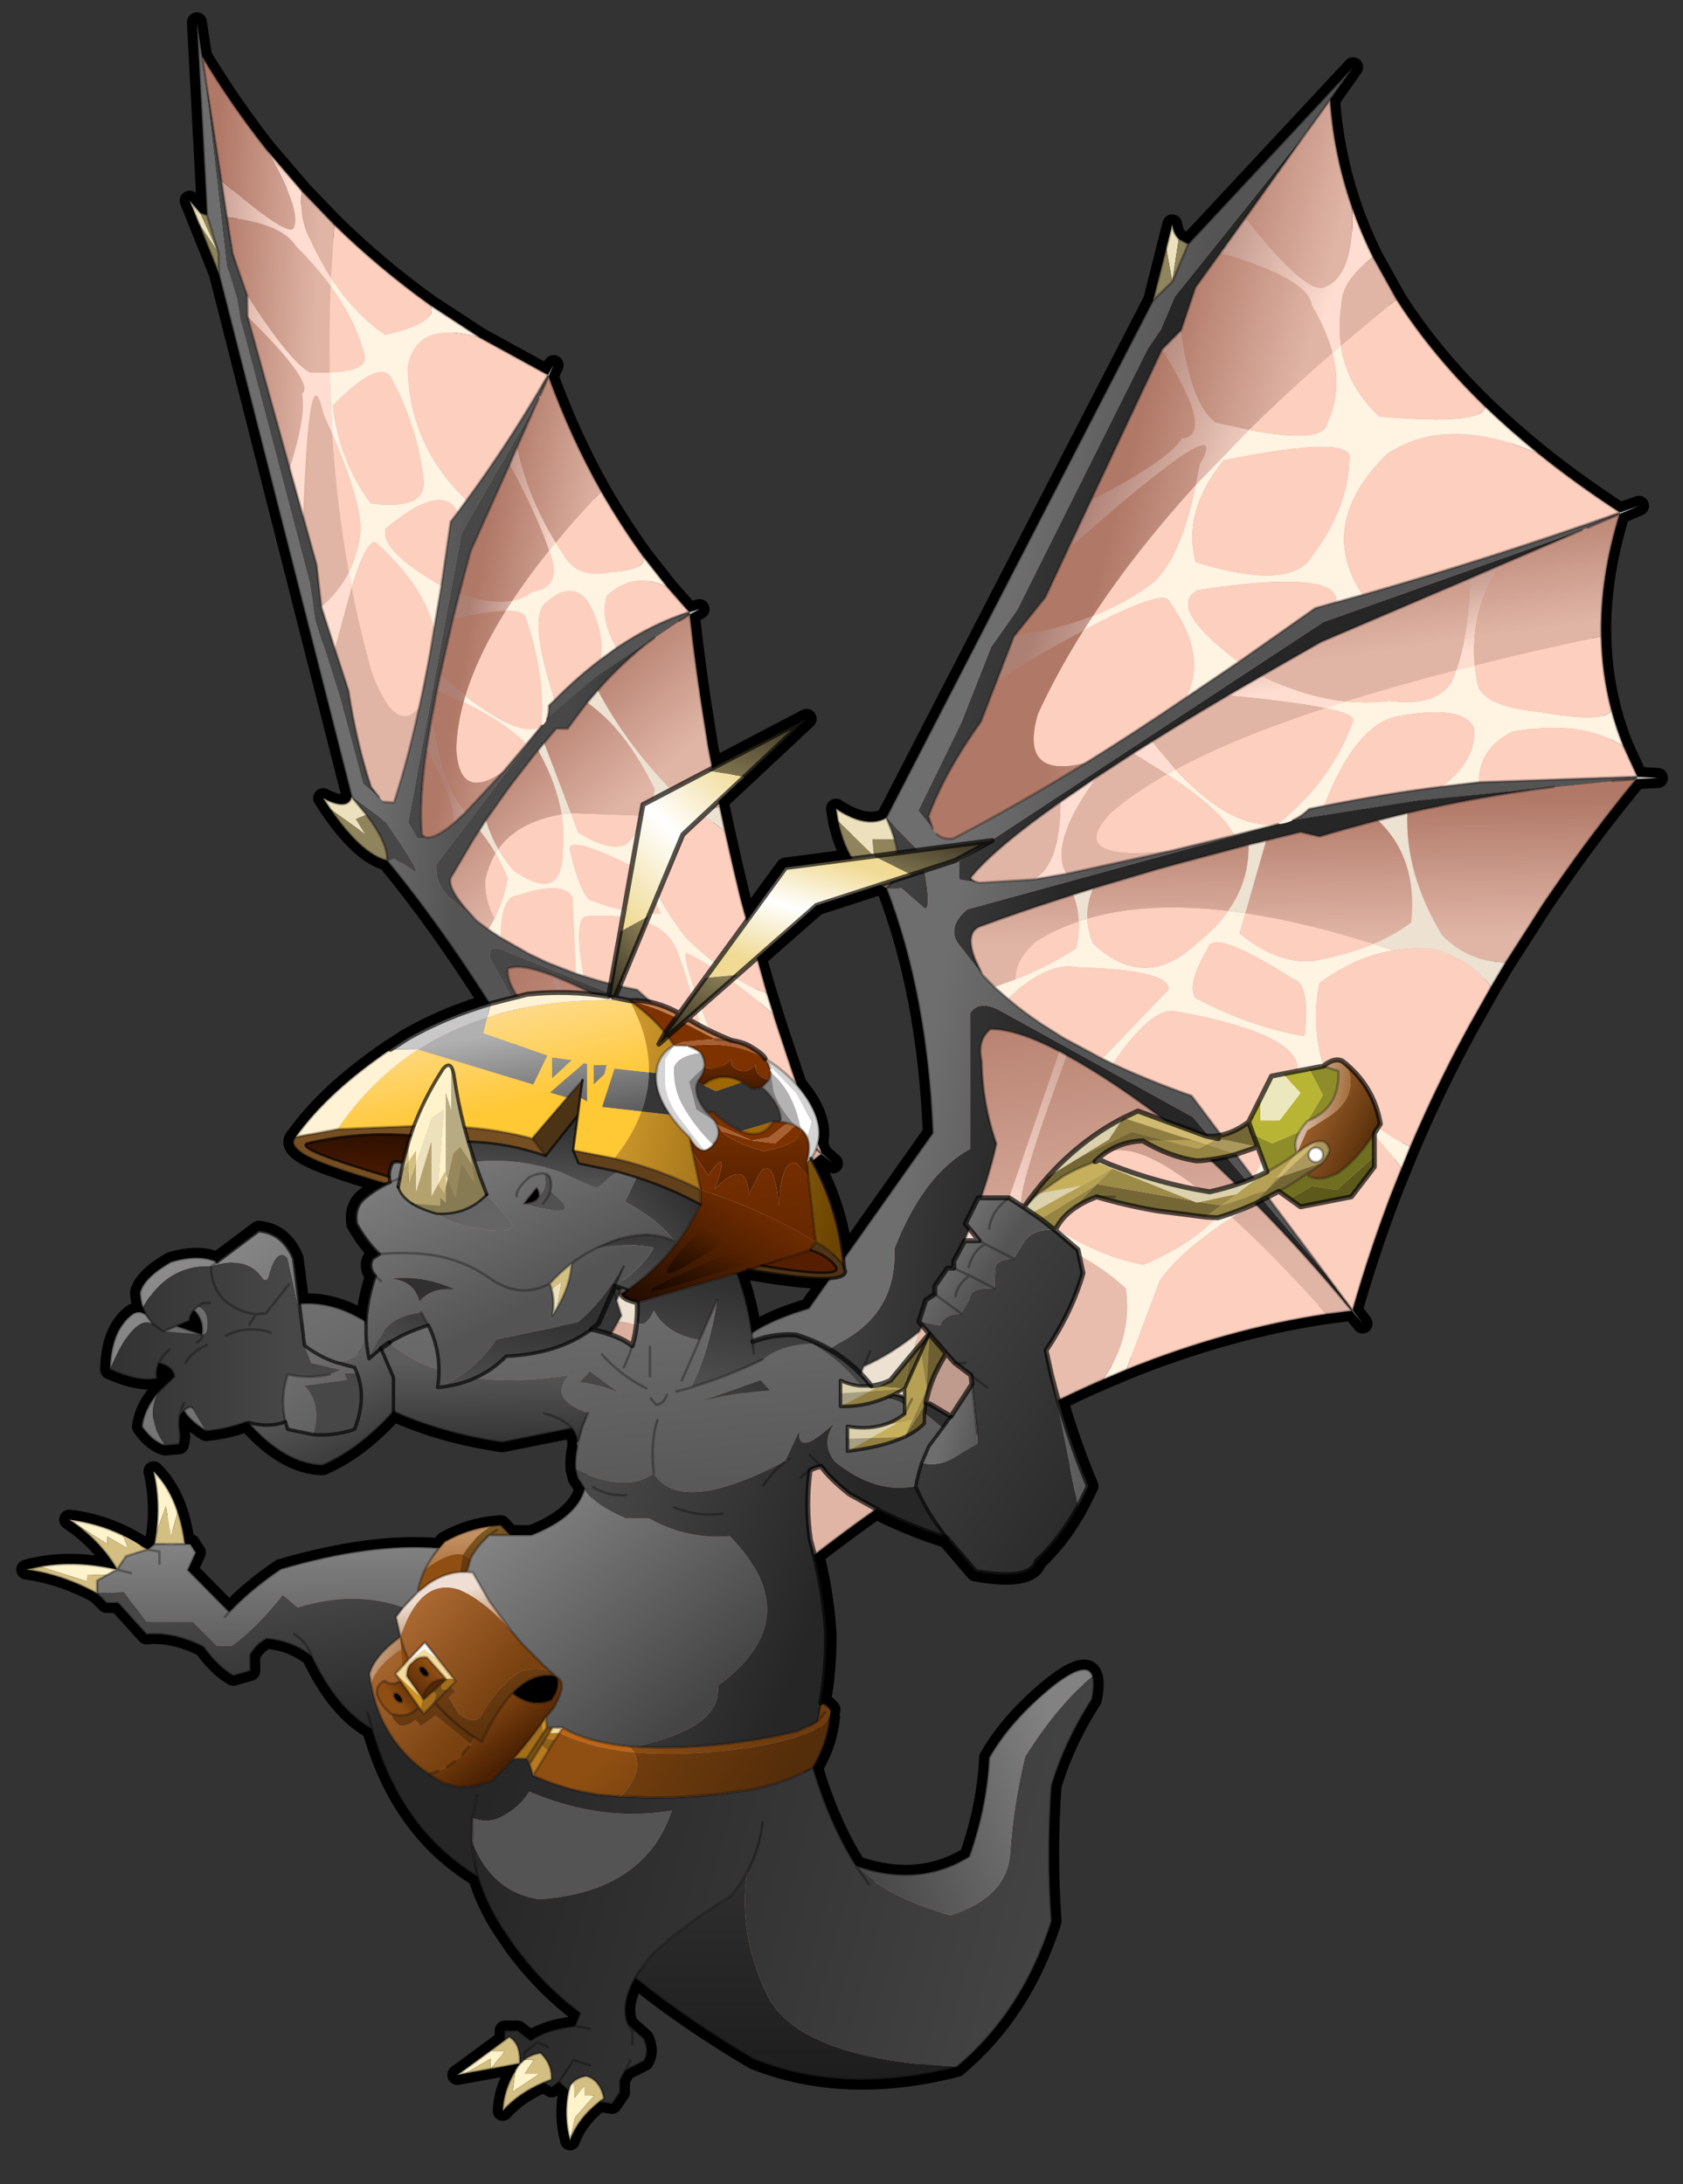 <svg width="225" height="292" xmlns="http://www.w3.org/2000/svg" xmlns:xlink="http://www.w3.org/1999/xlink"><rect width="100%" height="100%" fill="#333333" stroke="none"/><defs><linearGradient y2="-.162" y1=".387" x2=".239" x1=".148" spreadMethod="pad" id="c"><stop stop-color="#e0b5a6" offset="0"/><stop stop-color="#b07867" offset="1"/></linearGradient><linearGradient y2=".896" y1=".958" x2=".942" x1=".696" spreadMethod="pad" id="d"><stop stop-color="#262626" offset="0"/><stop stop-color="#474747" offset="1"/></linearGradient><linearGradient y2=".548" y1=".586" x2=".73" x1=".582" spreadMethod="pad" id="e"><stop stop-color="#545454" offset="0"/><stop stop-color="#6e6e6e" offset="1"/></linearGradient><linearGradient y2="-.056" y1=".121" x2=".455" x1=".075" spreadMethod="pad" id="f"><stop stop-color="#ffded1" offset="0"/><stop stop-color="#ad8074" offset="1"/></linearGradient><linearGradient y2=".227" y1=".34" x2=".462" x1=".191" spreadMethod="pad" id="g"><stop stop-color="#e0b5a6" offset="0"/><stop stop-color="#b07867" offset="1"/></linearGradient><linearGradient y2="-.08" y1=".238" x2=".051" x1="-.048" spreadMethod="pad" id="h"><stop stop-color="#ffded1" offset="0"/><stop stop-color="#ad8074" offset="1"/></linearGradient><linearGradient y2="-.083" y1=".27" x2=".046" x1="-.042" spreadMethod="pad" id="i"><stop stop-color="#e0b5a6" offset="0"/><stop stop-color="#b07867" offset="1"/></linearGradient><linearGradient y2=".114" y1=".767" x2=".572" x1=".536" spreadMethod="pad" id="j"><stop stop-color="#e0b5a6" offset="0"/><stop stop-color="#b07867" offset="1"/></linearGradient><linearGradient y2="-.324" y1="1.109" x2="-.825" x1="-.097" spreadMethod="pad" id="k"><stop stop-color="#ffded1" offset="0"/><stop stop-color="#ad8074" offset="1"/></linearGradient><linearGradient y2=".557" y1=".572" x2=".702" x1=".556" spreadMethod="pad" id="l"><stop stop-color="#545454" offset="0"/><stop stop-color="#6e6e6e" offset="1"/></linearGradient><linearGradient y2=".244" y1=".312" x2=".939" x1=".468" spreadMethod="pad" id="m"><stop stop-color="#e0b5a6" offset="0"/><stop stop-color="#b07867" offset="1"/></linearGradient><linearGradient y2=".899" y1=".924" x2=".457" x1=".231" spreadMethod="pad" id="n"><stop stop-color="#262626" offset="0"/><stop stop-color="#474747" offset="1"/></linearGradient><linearGradient y2=".011" y1=".107" x2="1.303" x1=".456" spreadMethod="pad" id="o"><stop stop-color="#ffded1" offset="0"/><stop stop-color="#ad8074" offset="1"/></linearGradient><linearGradient y2="-.047" y1=".185" x2=".454" x1="-.058" spreadMethod="pad" id="p"><stop stop-color="#e0b5a6" offset="0"/><stop stop-color="#b07867" offset="1"/></linearGradient><linearGradient y2="-.048" y1=".169" x2=".484" x1="-.074" spreadMethod="pad" id="q"><stop stop-color="#ffded1" offset="0"/><stop stop-color="#ad8074" offset="1"/></linearGradient><linearGradient y2=".305" y1=".682" x2=".739" x1=".444" spreadMethod="pad" id="r"><stop stop-color="#e0b5a6" offset="0"/><stop stop-color="#b07867" offset="1"/></linearGradient><linearGradient y2="-.386" y1=".987" x2=".839" x1="-.622" spreadMethod="pad" id="s"><stop stop-color="#ffded1" offset="0"/><stop stop-color="#ad8074" offset="1"/></linearGradient><linearGradient y2="-.22" y1=".264" x2=".819" x1=".23" spreadMethod="pad" id="t"><stop stop-color="#e0b5a6" offset="0"/><stop stop-color="#b07867" offset="1"/></linearGradient><linearGradient y2=".918" y1="-.147" x2="1" x1=".199" spreadMethod="pad" id="u"><stop stop-color="#f0da94" offset=".008"/><stop stop-color="#fff" offset=".486"/><stop stop-color="#f0da94" offset="1"/></linearGradient><linearGradient y2="1.1" y1="-.1" x2=".851" x1=".146" spreadMethod="pad" id="v"><stop stop-color="#383222" offset=".008"/><stop stop-color="#877b54" offset="1"/></linearGradient><linearGradient y2="-.335" y1=".527" x2=".903" x1=".287" spreadMethod="pad" id="w"><stop stop-color="#545454" offset="0"/><stop stop-color="#919191" offset="1"/></linearGradient><linearGradient y2="-.508" y1=".485" x2=".291" x1="-.709" spreadMethod="pad" id="x"><stop stop-color="#545454" offset="0"/><stop stop-color="#919191" offset="1"/></linearGradient><linearGradient y2=".31" y1="3.613" x2=".772" x1="-.922" spreadMethod="pad" id="y"><stop stop-color="#545454" offset="0"/><stop stop-color="#6e6e6e" offset="1"/></linearGradient><linearGradient y2="-.061" y1="1.264" x2=".756" x1=".072" spreadMethod="pad" id="z"><stop stop-color="#262626" offset="0"/><stop stop-color="#737373" offset="1"/></linearGradient><linearGradient y2="1.219" y1="1.219" x2=".298" x1="1.401" spreadMethod="pad" id="A"><stop stop-color="#262626" offset="0"/><stop stop-color="#474747" offset="1"/></linearGradient><linearGradient y2="-.061" y1="1.05" x2=".522" x1=".205" spreadMethod="pad" id="B"><stop stop-color="#545454" offset="0"/><stop stop-color="#6e6e6e" offset="1"/></linearGradient><linearGradient y2=".377" y1="1.394" x2="1.162" x1=".747" spreadMethod="pad" id="C"><stop stop-color="#545454" offset=".008"/><stop stop-color="#b0b0b0" offset="1"/></linearGradient><linearGradient y2=".164" y1=".681" x2=".644" x1=".413" spreadMethod="pad" id="D"><stop stop-color="#ffc835" offset=".008"/><stop stop-color="#feda89" offset="1"/></linearGradient><linearGradient y2=".121" y1="1.103" x2=".175" x1=".701" spreadMethod="pad" id="E"><stop stop-color="#383222" offset=".008"/><stop stop-color="#877b54" offset="1"/></linearGradient><linearGradient y2=".014" y1=".993" x2=".251" x1=".749" spreadMethod="pad" id="F"><stop stop-color="#383222" offset=".008"/><stop stop-color="#877b54" offset="1"/></linearGradient><linearGradient y2=".899" y1=".06" x2=".69" x1=".278" spreadMethod="pad" id="G"><stop stop-color="#f0da94" offset=".008"/><stop stop-color="#fff" offset=".486"/><stop stop-color="#f0da94" offset="1"/></linearGradient><linearGradient y2=".75" y1=".978" x2="1.024" x1=".046" spreadMethod="pad" id="H"><stop stop-color="#6b4400" offset=".008"/><stop stop-color="#c9942a" offset="1"/></linearGradient><linearGradient y2="1.794" y1="-.527" x2=".615" x1=".615" spreadMethod="pad" id="I"><stop stop-color="#7d3200" offset=".008"/><stop stop-color="#260e00" offset="1"/></linearGradient><linearGradient y2="2.074" y1="-.222" x2=".33" x1=".33" spreadMethod="pad" id="J"><stop stop-color="#7d3200" offset=".008"/><stop stop-color="#260e00" offset="1"/></linearGradient><linearGradient y2="1.181" y1="-.185" x2=".628" x1=".369" spreadMethod="pad" id="K"><stop stop-color="#303030" offset="0"/><stop stop-color="#515151" offset="1"/></linearGradient><linearGradient y2=".903" y1=".121" x2=".559" x1=".455" spreadMethod="pad" id="L"><stop stop-color="#303030" offset="0"/><stop stop-color="#515151" offset="1"/></linearGradient><linearGradient y2="1.187" y1=".539" x2=".94" x1="-.022" spreadMethod="pad" id="M"><stop stop-color="#303030" offset="0"/><stop stop-color="#515151" offset="1"/></linearGradient><linearGradient y2="1.296" y1="-.296" x2=".344" x1=".656" spreadMethod="pad" id="N"><stop stop-color="#7d3200" offset=".008"/><stop stop-color="#632600" offset="1"/></linearGradient><linearGradient y2=".934" y1=".071" x2=".932" x1=".067" spreadMethod="pad" id="O"><stop stop-color="#7d3200" offset=".008"/><stop stop-color="#260e00" offset="1"/></linearGradient><linearGradient y2="1.024" y1=".139" x2=".804" x1=".467" spreadMethod="pad" id="P"><stop stop-color="#303030" offset="0"/><stop stop-color="#515151" offset="1"/></linearGradient><linearGradient y2="1.131" y1=".383" x2=".545" x1=".32" spreadMethod="pad" id="Q"><stop stop-color="#303030" offset="0"/><stop stop-color="#515151" offset="1"/></linearGradient><linearGradient y2=".406" y1="-.102" x2=".939" x1=".862" spreadMethod="pad" id="R"><stop stop-color="#210b00" offset="0"/><stop stop-color="#551e00" offset="1"/></linearGradient><linearGradient y2="1.555" y1=".418" x2="1.447" x1="2.478" spreadMethod="pad" id="S"><stop stop-color="#454545" offset="0"/><stop stop-color="#515151" offset="1"/></linearGradient><linearGradient y2=".998" y1="-.156" x2=".078" x1=".641" spreadMethod="pad" id="T"><stop stop-color="#636363" offset="0"/><stop stop-color="#666" offset="1"/></linearGradient><linearGradient y2=".143" y1="1.276" x2="-.427" x1="-.467" spreadMethod="pad" id="U"><stop stop-color="#262626" offset="0"/><stop stop-color="#5c5c5c" offset="1"/></linearGradient><linearGradient y2="1.204" y1=".017" x2="1.197" x1=".274" spreadMethod="pad" id="V"><stop stop-color="#3d3d3d" offset="0"/><stop stop-color="#595959" offset="1"/></linearGradient><linearGradient y2=".177" y1=".741" x2=".918" x1=".24" spreadMethod="pad" id="W"><stop stop-color="#454545" offset="0"/><stop stop-color="#828282" offset="1"/></linearGradient><linearGradient y2="1.67" y1=".661" x2=".802" x1="1.259" spreadMethod="pad" id="X"><stop stop-color="#efded3" offset="0"/><stop stop-color="#8f4f12" offset="1"/></linearGradient><linearGradient y2="1.355" y1=".141" x2=".834" x1="1.334" spreadMethod="pad" id="Y"><stop stop-color="#80632a" offset="0"/><stop stop-color="#703d0e" offset="1"/></linearGradient><linearGradient y2="1.818" y1=".274" x2=".278" x1=".545" spreadMethod="pad" id="Z"><stop stop-color="#c28f60" offset="0"/><stop stop-color="#8f4f12" offset="1"/></linearGradient><linearGradient y2=".882" y1="1.054" x2=".576" x1=".345" spreadMethod="pad" id="aa"><stop stop-color="#6e3b0e" offset="0"/><stop stop-color="#8f4f12" offset="1"/></linearGradient><linearGradient y2=".026" y1="1.768" x2=".491" x1=".417" spreadMethod="pad" id="ab"><stop stop-color="#454545" offset="0"/><stop stop-color="#828282" offset="1"/></linearGradient><linearGradient y2="-.336" y1=".201" x2="-.884" x1="-1.018" spreadMethod="pad" id="ac"><stop stop-color="#262626" offset="0"/><stop stop-color="#474747" offset="1"/></linearGradient><linearGradient y2=".499" y1="5.637" x2="-1.546" x1="-1.746" spreadMethod="pad" id="ad"><stop stop-color="#262626" offset="0"/><stop stop-color="#474747" offset="1"/></linearGradient><linearGradient y2=".392" y1=".637" x2=".98" x1=".351" spreadMethod="pad" id="ae"><stop stop-color="#262626" offset="0"/><stop stop-color="#474747" offset="1"/></linearGradient><linearGradient y2=".141" y1="-.054" x2="-.109" x1=".915" spreadMethod="pad" id="af"><stop stop-color="#262626" offset="0"/><stop stop-color="#474747" offset="1"/></linearGradient><linearGradient y2=".248" y1=".502" x2="1.227" x1=".158" spreadMethod="pad" id="ag"><stop stop-color="#542d0a" offset=".008"/><stop stop-color="#7d4410" offset="1"/></linearGradient><linearGradient y2="-.021" y1="3.938" x2="-7.76" x1="-.49" spreadMethod="pad" id="ah"><stop stop-color="#8f4f12" offset="0"/><stop stop-color="#4c2103" offset="1"/></linearGradient><linearGradient y2=".921" y1="-.466" x2="-.575" x1="1.115" spreadMethod="pad" id="ai"><stop stop-color="#e8d0c1" offset="0"/><stop stop-color="#8f4f12" offset="1"/></linearGradient><linearGradient y2=".479" y1="-.025" x2=".164" x1=".69" spreadMethod="pad" id="aj"><stop stop-color="#b06d36" offset="0"/><stop stop-color="#78410f" offset="1"/></linearGradient><linearGradient y2=".875" y1=".223" x2="1.067" x1=".362" spreadMethod="pad" id="ak"><stop stop-color="#8f4f12" offset="0"/><stop stop-color="#4c2103" offset="1"/></linearGradient><linearGradient y2=".131" y1=".534" x2="-.037" x1=".547" spreadMethod="pad" id="al"><stop stop-color="#8f4f12" offset="0"/><stop stop-color="#4c2103" offset="1"/></linearGradient><linearGradient y2=".683" y1="-.032" x2=".046" x1=".503" spreadMethod="pad" id="am"><stop stop-color="#704014" offset=".008"/><stop stop-color="#5c310b" offset="1"/></linearGradient><linearGradient y2="-86.63" y1="-86.63" x2="93.256" x1="-262.567" spreadMethod="pad" id="an"><stop stop-color="#733e0e" offset="0"/><stop stop-color="#4c2103" offset="1"/></linearGradient><linearGradient y2=".657" y1=".253" x2=".362" x1=".744" spreadMethod="pad" id="ao"><stop stop-color="#8f4f12" offset="0"/><stop stop-color="#4c2103" offset="1"/></linearGradient><linearGradient y2=".939" y1=".054" x2=".984" x1=".016" spreadMethod="pad" id="ap"><stop stop-color="#383222" offset=".008"/><stop stop-color="#877b54" offset="1"/></linearGradient><linearGradient y2=".146" y1=".338" x2=".637" x1=".332" spreadMethod="pad" id="aq"><stop stop-color="#545454" offset="0"/><stop stop-color="#6e6e6e" offset="1"/></linearGradient><linearGradient y2="-.121" y1="1.107" x2=".907" x1=".022" spreadMethod="pad" id="ar"><stop stop-color="#262626" offset="0"/><stop stop-color="#474747" offset="1"/></linearGradient><linearGradient y2=".784" y1=".254" x2=".238" x1=".984" spreadMethod="pad" id="as"><stop stop-color="#b06d36" offset="0"/><stop stop-color="#5c320b" offset="1"/></linearGradient><linearGradient y2=".436" y1=".137" x2="-.256" x1="1.065" spreadMethod="pad" id="at"><stop stop-color="#efded3" offset="0"/><stop stop-color="#8f4f12" offset="1"/></linearGradient><linearGradient y2=".423" y1=".699" x2=".574" x1="-.105" spreadMethod="pad" id="au"><stop stop-color="#545454" offset="0"/><stop stop-color="#6e6e6e" offset="1"/></linearGradient><linearGradient y2=".332" y1=".67" x2="1.675" x1="-.414" spreadMethod="pad" id="av"><stop stop-color="#545454" offset="0"/><stop stop-color="#6e6e6e" offset="1"/></linearGradient><linearGradient y2=".388" y1=".767" x2=".11" x1="1.026" spreadMethod="pad" id="aw"><stop stop-color="#454545" offset="0"/><stop stop-color="#828282" offset="1"/></linearGradient><linearGradient y2="-.421" y1="1.098" x2=".897" x1=".897" spreadMethod="pad" id="ax"><stop stop-color="#1a1a1a" offset="0"/><stop stop-color="#363636" offset="1"/></linearGradient><linearGradient y2=".157" y1=".942" x2=".282" x1=".9" spreadMethod="pad" id="ay"><stop stop-opacity=".733" offset=".008"/><stop stop-opacity="0" offset="1"/></linearGradient><linearGradient y2=".18" y1=".943" x2=".169" x1=".916" spreadMethod="pad" id="az"><stop stop-opacity=".733" offset=".008"/><stop stop-opacity="0" offset="1"/></linearGradient><use xlink:href="#a" width="331.05" height="428.5" id="aB"/><use xlink:href="#b" width="102.95" height="45" id="aC"/><g id="aA" stroke-opacity="0" stroke-linejoin="round" stroke-linecap="round" stroke="#f0f" fill="none"><path d="M187.95-293.5v380h-380v-380h380M92.95.6H-97" transform="translate(192.55 294)"/><path d="m187.95-293.5-190 190 190 190m-379.95 0 189.95-190-190-190" transform="translate(192.55 294)"/></g><g id="a"><path fill-rule="evenodd" fill="#cc9c8c" d="m291.8 6.8 1.05-6.8-2.05 38.7-2.3 7.55-.05 4.1.05-4.1 2.3-7.55 1.4-.55 2.1-2.4-5.85 14.6-26.65 104.9h.05q.75 2.8 5.7.25l-1.45 2.2q-6.25 9.05-11.35 10.3l-.05.05q-10.25 12.45-20.5 28.65 8.9 2.65 16.35 6.9l3.5 2.25q12.55 8.5 19 17.55 1.55 1.6-1.95 3.65t-16.25 5.75q2.4 1.2 4.3 2.8 2.25 1.8 1.75 5.2-2.1 3.7-4.6 6.1l1.35.9q.95 1.75-.55 3.45 1.6 4.6 1.85 9.2 6.55-4.15 13.1-3.65l.25.15 1.15-9.15q.95-2.25 2.4-3.6 1.85-1.75 4.6-2l8.35 6.25q3.7-1.65 9.25 0 5.4 3.1 6.2 6.15-.1 1.65-.55 3l-.65 1.45q1.45-1.1 2.9 0 4.15 3.3 4.3 10.95-5.95 2.65-9.4 1.8.3-1.6-.35-3.05-2.75.55-3.15 2.65l3.1 3q3.05 3.55 3.4 7.1-2.35 3.2-4.7 3.75l-2.7-.25q-.4-1.3-.15-2.6.25-1.6 0-3.2l-.85-.95q-1.15 2-4.4 4.05l-.05.05q-4.3-.4-8.05-1.85l-.5.15v.15q-7.4 8.25-14.8 8.4-7.45-3.25-14.2-10.8-9.6 4.4-21.8 6.2l-13.95-2.8q-1 1.2-1.1 2.75v.85l.25 1.45q.25 1.85.1 3.2l-.4 1.65-1.4 2.2q1.55 5.75 10.7 9.3h4.2l1.9-2 1.65.15q5.05.6 9.55 3.15l1.15 1.3q13.55-1.15 31.75 4.2 6 4.05 10.3 8.6l8.3-8.4-1.6-3.5 1.1-1.7h1.1q1.25-9.75 6.3-14.6-1.65 7.3-.2 14.6l1.4 1.1q7.35-5.05 15.7-6-6.3 4.25-9.6 10 9.75-2.3 18.2 0-7.4 1.05-14.2 4.8l-1.9 1.9h-2.3l-5.7 6.3q-5.5-.5-11.4 2.5-3 4.1-6 5.8l-3.4-1v-3.2q-1.25-2.2-3.3-3.2-5.1.4-9 3.5-5.1 10.75-12.1 14.6-5.65 20.15-21.25 29.6-1.5 5.1-4.75 10.2l-2.55 3.75q-5.9 7.95-13.15 13.35l1 2.6q5.85.7 8.9 2.9l2.6-2h2.6l.05 1.95 9.45 6.95-10.15-1.85-2.35-.45q-.25-4 2.1-5.35l.95.7-.95-.7q-2.35 1.35-2.1 5.35l-.05.05-.85-.8q-1.4-1.1-3.3-1.35-2.3 2.15-2.2 5.3l1.65.65-1.65.95-1.5-1.1-1.9 1.8q1.05 4.95-.3 9.9-1.55-4.3-5.85-7.7l-2.55.4-1.6-2.3v-2.4l-1.05-2-3.75-1.9q-1.2-1.9 0-4.5l3.15-2.8q1.65-3.9-1.4-9.35-10.5 8.5-23.85 16.35-18.2 7.25-40.6 1.5-13.15-10.95-19-29.2.95-13.55 0-27.1-2.55-8.7-8.1-17.4-.6-3.1-.15-4.6 1.05-3.45 7.85 1.8 8.6 6.95 12.9 14.5.5 9.9 4 19.8 10.05 6.25 22.65 1.9 5.35-8.45 8.65-19.7-2.95-5-3.4-10.15l-.1-1.45q1-1.25 1.95-1.35-1.25-7.1-1.15-14.05.5-7.8 2.45-15.6-6.25-4.85-12.45-9.2l-1.5.8q-6.35 3.05-12.65 5l-5.75 6.7q-11 1.95-12.2-2.1-4.7-4.35-8.3-10.8l-2.1-4.2q3.55-8.45 6.05-17.2-4.5-2.25-8.95-4.15l-4.7-2q-20.3-8.2-40.15-11.15l-5.05-.65-.1.05-2.05 2.5 2-2.65q-3.4-11.9-7.8-23.4l-1.65-4.15-.4-.95-1.75-4.3q-3.9-9.15-8.5-18.1l-1.15-2.2-2.1-3.9-4.4-7.8-2.95-4.95-7.6-11.85-2.1-3.05q-7.65-11.1-16.45-21.8L0 151.45l4.1-.25 2.75-6q1.5-3.7 2.5-7.5 1.85-7.15 2-14.65.25-11.8-3.7-24.5L3.8 96.9l3.85 1.35v-.05q8.75-5.7 16.2-11.7 5.8-4.7 10.85-9.55Q45.35 66.6 52.4 55.5l4.7-8.45q2.45-4.95 4.2-10 3.65-10.5 4.4-21.55L61.1 9l33.05 35.45 1.9-1.05q1.05-1 1.3-2.9l3.85 15.25 53.5 103.7q3.95 2.2 10.05-1.85l-.4 2.5q-.95 4.45-2.85 7.55l13.35 1.75 7.85 10.75.95-3.7.55-2.2v-.05l.95-3.95 1.8-7.95 1.1-5.1.25-1.1-17.65-16.5 18.9 9.9.85-4.55.5-3.2q1.9-11.6 3.15-23.05l-1.95-1.1 2.05.6 4.35-4.95 4.95-6.3q4.45-6.15 8.35-12.95 6.05-10.7 10.55-23.05l-1-2.25 1.15 2v-.05l13.6-7.45 10-6.55q10.25-7.35 19.2-16.1l6.5-6.75 7.05-8.25q7-8.85 12.95-18.75l-6.1 39.55 6.1-39.55M229 410.45q2.4 4 2.55 8.15-3.15-3.5-8.15-5.65l-1.65-.65q-.1-3.15 2.2-5.3 1.9.25 3.3 1.35l.85.8.35.45.55.85m32.8-255.2v.05l-2.95 3.55q-4.35 5.75-4.1 9.15-.25-3.4 4.1-9.15l2.95-3.55v-.05m-67.65-37.05-.1.5.1-.5m28.35-47.5-.15.25.15-.25m70.35 193.9q-1.3-.8-1-1.6-.3.8 1 1.6m-39.4 13.8v-6.8l2.5-5.8 2.4 2.05q.5-2.35.6-4.75v-2.65.2-.2 2.65q-.1 2.4-.6 4.75l-2.4-2.05-2.5 5.8v6.8m40.9-18.2q-.05-1.1-.9-2.1-2.05 2.1-1.6 4.9l5.1-1.7-2.6-1.1m2.6 1.1 2.6 1.1 2.15-1.5 1.35-1.85-1.35 1.85-2.15 1.5-2.6-1.1m-8.15-12.85 1.25.95-1.25-.95m-116.2-35.5 3.05-9.1 1.35-4.1.25-.9 1.35-4.3 2.05-7-12-10.55-12.65-4.1-2.6-.85 1.3 1.45-1.3-1.45 2.6.85-1.3.6-.05.05q-8.15 21.15-9.3 49.05l17.9 25.35q1.1-10.45 6.2-19.75l.3-.5q-.6-.7-1-1.8l-.05-.15-.25-.8-.1-.25.1.25.25.8.05.15q.4 1.1 1 1.8l-.3.5-1.8-1.4-.05-.05v.1-.1l.05.05-.05.05-2.25 1.85 2.25-2v.05-.05l.75-2q-1.05-4.35 2.6-9.6l1.65-2.15m-6.65 38.85q-3.1-.25-3.1-1.5l.25-.8v-.1l.15-1.45-.15 1.45v.1l-.25.8q0 1.25 3.1 1.5l4.25 5.95q7.4 2.2 11.45 4.95l-.2 1.7-.2 2.4.2-2.4.2-1.7q.75-6 2.95-12l-2.2-.65q-11.75 2.05-16.45 1.75m-1.3-1.85.2.3q1.6 1.15 14.85-1.05l2.7.85-2.7-.85q-13.25 2.2-14.85 1.05l-.2-.3m94 88.85-.9 3.3.9-3.3m28.6-19.2-.9-1 .9 1m-4.8-38.95q-4.05 1.1-7.35-.15l-.45 1.5.45-1.5q3.3 1.25 7.35.15m13.85-1.45-.3-1.1-.55-1.4.55 1.4.3 1.1m-2.45-1.6q.45-.35 1.6.65-1.15-1-1.6-.65m12.2 33.2 2.8-.7-2.8.7m-3.3-4.7-2.4.4v2.4-2.4l2.4-.4m-86.15-20.7-.15-.85-.9-3.25.9 3.25.15.85m13.45 17.8h4.25l-1.55-1 1.55 1h-4.25m-12.35-21.4q1.6-1.95 5.55-3-3.95 1.05-5.55 3m36.45-49.3.15-1.1q.05-1.4-.65-2.75.7 1.35.65 2.75 19.05-5.6 16.45-6.7 2.6 1.1-16.45 6.7l-.15 1.1.7.3-.7-.3-2-.85 2 .85m1.8 19.8 1.15-1.05-1.15 1.05M94.15 44.45l3.2 7.55 3.85 3.75L97.35 52l-3.2-7.55M4.1 151.2l.25.5-.25-.5m3.55-52.65.05-.3h-.05.05l-.05.3m161.1 127.35-1.1.9 1.1-.9m-.05-.15-1.1.95 1.1-.95m1.2 78.35-.8 3.1.8-3.1m-13.25-6.1 5.4-3-5.4 3m-95.4-39.7v-.1l-.05-.05.05.05.1.05-.1-.05v.1M212.2 416.8l-.95-.7q.8-3.8 3.6-4.5 2.2.35 3.2 1.9l.3 1.1-.3-1.1q-1-1.55-3.2-1.9-2.8.7-3.6 4.5l.95.7m15.05-8.45V407l-2.6-2.2-2.2 1 2.2-1 2.6 2.2v1.35m-59.45-71.5.65 3.6-1.5-1.75 1.5 1.75-.65-3.6M207 410.5l-1.05-2 1.05 2m7.05-1 3.3-1.1 2.9 4.4-2.9-4.4-3.3 1.1m-8.5-4.2v-2.6l.85-1.4-.85 1.4v2.6m11.5-3.7-2.9.5 2.9-.5" transform="translate(2 2)"/><path stroke-width="4" stroke-linejoin="round" stroke-linecap="round" stroke="#000" fill="none" d="M292.8 40.7 294.85 2l-1.05 6.8-6.1 39.55m2.75 4 .05-4.1 2.3-7.55 1.4-.55 2.1-2.4-5.85 14.6-26.65 104.9h.05q.75 2.8 5.7.25l-1.45 2.2q-6.25 9.05-11.35 10.3l-.05.05q-10.25 12.45-20.5 28.65 8.9 2.65 16.35 6.9l3.5 2.25m-86.25 131q-1.25-7.1-1.15-14.05.5-7.8 2.45-15.6-6.25-4.85-12.45-9.2l-1.5.8q-6.35 3.05-12.65 5l-5.75 6.7q-11 1.95-12.2-2.1-4.7-4.35-8.3-10.8l-2.1-4.2q3.55-8.45 6.05-17.2-4.5-2.25-8.95-4.15l-4.7-2q-20.3-8.2-40.15-11.15l-5.05-.65-.1.05-2.05 2.5 2-2.65q-3.4-11.9-7.8-23.4l-1.65-4.15-.4-.95-1.75-4.3q-3.9-9.15-8.5-18.1l-1.15-2.2-2.1-3.9-4.4-7.8-2.95-4.95-7.6-11.85-2.1-3.05q-7.65-11.1-16.45-21.8L2 153.45l4.1-.25 2.75-6q1.5-3.7 2.5-7.5 1.85-7.15 2-14.65.25-11.8-3.7-24.5L5.8 98.9l3.85 1.35v-.05q8.75-5.7 16.2-11.7 5.8-4.7 10.85-9.55Q47.35 68.6 54.4 57.5l4.7-8.45q2.45-4.95 4.2-10 3.65-10.5 4.4-21.55L63.1 11l33.05 35.45 1.9-1.05q1.05-1 1.3-2.9l3.85 15.25 53.5 103.7q3.95 2.2 10.05-1.85l-.4 2.5q-.95 4.45-2.85 7.55l13.35 1.75 7.85 10.75.95-3.7.55-2.2v-.05l.95-3.95 1.8-7.95 1.1-5.1.25-1.1-17.65-16.5 18.9 9.9.85-4.55.5-3.2q1.9-11.6 3.15-23.05l-1.95-1.1 2.05.6 4.35-4.95 4.95-6.3q4.45-6.15 8.35-12.95 6.05-10.7 10.55-23.05l-1-2.25 1.15 2v-.05l13.6-7.45 10-6.55q10.25-7.35 19.2-16.1l6.5-6.75 7.05-8.25q7-8.85 12.95-18.75m-69.45 64.15.15-.25m-28.45 48 .1-.5m60.6 49.8q-.25-3.4 4.1-9.15l2.95-3.55v-.05M158 174.9l12.65 4.1 12 10.55-2.05 7-1.35 4.3-.25.9-1.35 4.1-3.05 9.1m-71.4-157.2L99.35 54l-3.2-7.55M158 174.9l-2.6-.85 1.3 1.45 1.3-.6M9.65 100.25h.05l-.05.3m-3.3 53.15-.25-.5m150.6 22.3-.05.05q-8.15 21.15-9.3 49.05l17.9 25.35m4.4-21.15 1.8 1.4m-1.8-1.4-.05-.05v.1l.05-.05 1.1-.9m-1.15.85v-.05l-2.25 2 2.25-1.85m.75-2.15-.75 2 1.1-.95m-2.75 26.05 4.25 5.95q7.4 2.2 11.45 4.95M63.2 260.15l.05.05.1.05m-.1-.05v.1m100.8 36.7-5.4 3m12.45 9.2.8-3.1"/><path stroke-width="4" stroke-linejoin="round" stroke-linecap="round" stroke="#000" fill="none" d="M256.05 207.85q12.55 8.5 19 17.55 1.55 1.6-1.95 3.65t-16.25 5.75q2.4 1.2 4.3 2.8 2.25 1.8 1.75 5.2-2.1 3.7-4.6 6.1l1.35.9q.95 1.75-.55 3.45 1.6 4.6 1.85 9.2 6.55-4.15 13.1-3.65l.25.15 1.15-9.15q.95-2.25 2.4-3.6 1.85-1.75 4.6-2l8.35 6.25q3.7-1.65 9.25 0 5.4 3.1 6.2 6.15-.1 1.65-.55 3l-.65 1.45q1.45-1.1 2.9 0 4.15 3.3 4.3 10.95-5.95 2.65-9.4 1.8m-.35-3.05q-2.75.55-3.15 2.65l3.1 3q3.05 3.55 3.4 7.1-2.35 3.2-4.7 3.75l-2.7-.25q-.4-1.3-.15-2.6.25-1.6 0-3.2l-.85-.95q-1.15 2-4.4 4.05l-.05.05q-4.3-.4-8.05-1.85l-.5.15v.15q-7.4 8.25-14.8 8.4-7.45-3.25-14.2-10.8-9.6 4.4-21.8 6.2l-13.95-2.8q-1 1.2-1.1 2.75v.85l.25 1.45q.25 1.85.1 3.2l-.4 1.65-1.4 2.2q1.55 5.75 10.7 9.3h4.2l1.9-2 1.65.15q5.05.6 9.55 3.15l1.15 1.3q13.55-1.15 31.75 4.2 6 4.05 10.3 8.6l8.3-8.4-1.6-3.5 1.1-1.7h1.1q1.25-9.75 6.3-14.6-1.65 7.3-.2 14.6l1.4 1.1q7.35-5.05 15.7-6-6.3 4.25-9.6 10 9.75-2.3 18.2 0-7.4 1.05-14.2 4.8l-1.9 1.9h-2.3l-5.7 6.3q-5.5-.5-11.4 2.5-3 4.1-6 5.8l-3.4-1v-3.2q-1.25-2.2-3.3-3.2-5.1.4-9 3.5-5.1 10.75-12.1 14.6-5.65 20.15-21.25 29.6-1.5 5.1-4.75 10.2l-2.55 3.75q-5.9 7.95-13.15 13.35l1 2.6q5.85.7 8.9 2.9l2.6-2h2.6l.05 1.95 9.45 6.95-10.15-1.85-1.5.9q2.4 4 2.55 8.15-3.15-3.5-8.15-5.65l-1.65.95-1.5-1.1-1.9 1.8q1.05 4.95-.3 9.9-1.55-4.3-5.85-7.7l-2.55.4-1.6-2.3v-2.4l-1.05-2-3.75-1.9q-1.2-1.9 0-4.5l3.15-2.8q1.65-3.9-1.4-9.35-10.5 8.5-23.85 16.35-18.2 7.25-40.6 1.5-13.15-10.95-19-29.2.95-13.55 0-27.1-2.55-8.7-8.1-17.4-.6-3.1-.15-4.6 1.05-3.45 7.85 1.8 8.6 6.95 12.9 14.5.5 9.9 4 19.8 10.05 6.25 22.65 1.9 5.35-8.45 8.65-19.7-2.95-5-3.4-10.15m-.1-1.45q1-1.25 1.95-1.35m91.15-76.4v.2-.2m0 .2v2.45q-.1 2.4-.6 4.75l-2.4-2.05-2.5 5.8v6.8m38.4-15.4q-.3.8 1 1.6m1.5-4.4q-.05-1.1-.9-2.1-2.05 2.1-1.6 4.9l5.1-1.7-2.6-1.1m-4.3-10.8-1.25-.95m14.25 10.6-1.35 1.85-2.15 1.5-2.6-1.1M174.6 214.95l-1.65 2.15q-3.65 5.25-2.6 9.6l.1.25.25.8.05.15q.4 1.1 1 1.8l-.3.5q-5.1 9.3-6.2 19.75l-.15 1.45v.1l-.25.8q0 1.25 3.1 1.5 4.7.3 16.45-1.75l-2.7-.85q-13.25 2.2-14.85 1.05l-.2-.3m17 12.75-.2 1.7-.2 2.4m.4-4.1q.75-6 2.95-12l-2.2-.65m74.7 1.2-1.15 1.05m-2.3-23.65q.7 1.35.65 2.75 19.05-5.6 16.45-6.7m-15.9 8.1-.7-.3-2-.85m2.15-.25-.15 1.1m-30.9 46.3q-3.95 1.05-5.55 3m15.05 20.4 1.55 1h-4.25m-14.5-21.9.9 3.25.15.85m83.75 23.5v-2.4l2.4-.4m6.1 4-2.8.7m-10.6-32.55q-1.15-1-1.6-.65m1.6-.9.55 1.4.3 1.1m-21.65 2.8.45-1.5q3.3 1.25 7.35.15m3.9 37.95.9 1m-29.5 22.5.9-3.3m-91.7-.1 1.5 1.75-.65-3.6m60.35 72.25q-.25-4 2.1-5.35l.95.7m-3.1 4.7-.85-.8q-1.4-1.1-3.3-1.35-2.3 2.15-2.2 5.3l1.65.65m-.95-7.15 2.2-1 2.6 2.2v1.35m-8.9 6.25-.3-1.1q-1-1.55-3.2-1.9-2.8.7-3.6 4.5l.95.7m16.8-6.35-.55-.85-.35-.45m.05-.05 2.35.45m-16.35-7.45 2.9-.5m-10.65-.3-.85 1.4v2.6m14.7 7.5-2.9-4.4-3.3 1.1m-8.1-1 1.05 2"/><path fill-rule="evenodd" fill="url(#c)" d="m182.45 280.45-1.15 36.65q-18.8-15.9-37.25-27.55 6.25-13.05 18.65-16.3l19.75 7.2M66.4 258.9l-5.05-.65q9.4-11.45 19.35-21.5l4.65 2.8Q77 247.1 66.4 258.9m53.55-52.65q8.75-4.55 13.85-4.45 2.7 2.2 1.75 6.35-.15 8.5-2.95 16.6 1.15 5.25 3.1 10.85-3.2 4.3-5.65 0l-10.1-29.35m-35.45 26.7q6.05-5.9 12.3-11.35 12.65-9.65 21.7-14.55 11.4 30.85 8.6 30.45l-4.5 3.1q-4.25-6.3-9.75-12.25-6.2-7.5-25.65 9.55-1.8-2.35-2.7-4.95" transform="translate(2 2)"/><path fill-rule="evenodd" fill="url(#d)" d="m182.45 280.45-19.75-7.2-2.25-.8-1.25-3.05q-5.55-2.45-11.1-6.95l-5.95-11.25q-3.9-8.15-6.45-15.6-1.95-5.6-3.1-10.85 2.8-8.1 2.95-16.6.95-4.15-1.75-6.35-5.1-.1-13.85 4.45-.7.35-1.45.8-9.05 4.9-21.7 14.55-6.25 5.45-12.3 11.35l-3.8 3.8q-9.95 10.05-19.35 21.5l-.15-.1 5.45-7.3 26.6-31.45 38.4-21.2q4.4-2.45 6.2.4v27.2q9.35 5.05 15.2 20-.55 13 11.2 18.95 9.2 6.55 19.8 0l-1.6 15.7M154.7 173.5l-.05.05h-3l-4 3.45q-2.65 3.05 0-10.4l7-7.1q-1.05 2.3-1.6 4.25-2 6.8 1.65 9.75M70 21.45 96.85 55l2.8 6.6 2.6 3.8 26.2 52.4 5.2 7.4 6 15.2 8.6 17.6-2.85 3.55.8-2.45q-3.45-9.15-10.5-18.9l-3.3-8.55-3.3-8.55-6.3-7.85-4.55-9.7-4.55-9.65-14.3-30.35-3.75-3.75h-.05l-2.9-8.65-5-6.95-5-6.95L70 21.45M15.3 101.8l51.75 18.4 73 48v3.6l-4.05.65q1.55-.3 1.75-1.05-4.95-6-18-15.15l-7.3-5-7.3-4.75-3.75-2.35q-7-4.4-15.25-9.25l-6.7-3.9-11.9-6.8-29.95-12.8-5.65-2.45-16.65-7.15m69.6 61.3 53.55 14.7q3.9 3.3 2 6.6l-5.05 6.5 1.45-3.1q2.25-5.75-1.45-6.75-7.2-2.65-14.95-5.15l-3.25-1.05-3.95-1.25-12.95-3.85-3.45-.95-12.75-3.4-2.05-.55-2.5-.6-1-.25-6.9-1.7-3.8.9-5.05-1.45-5.9-1.6-.8-.2-5.85-1.45-3.3-.75-2.2-.45q-9.55-2.05-19.15-3.4l.05-.15 22.6 2.25 24.9 3.9q1.45.7 2.95.8l8.8 2.4m73 103.3 1.3 3-1.3-3" transform="translate(2 2)"/><path fill-rule="evenodd" fill="#ede1bd" d="M96.05 43.4q1.05-1 1.3-2.9l1.2 4.8-1.2 6.7-1.3-8.6m58.65 116.05q3.95 2.2 10.05-1.85l-.4 2.5-7.2 7 .3-3.35h-4.4q.55-1.95 1.6-4.25l.05-.05" transform="translate(2 2)"/><path fill-rule="evenodd" fill="url(#e)" d="M65.7 15.5 61.1 9l33.05 35.45 3.2 7.55 3.85 3.75 53.5 103.7-.05.05-7 7.1q-2.65 13.45 0 10.4l4-3.45h3q-8.15 21.15-9.3 49.05l24.85 35.15q10.1 3 13.85 7-10.6 6.55-19.8 0-11.75-5.95-11.2-18.95-5.85-14.95-15.2-20v-27.2q-1.8-2.85-6.2-.4l-38.4 21.2-26.6 31.45 11.5-15.35 2.9-3.85 12.4-16.5q8.6-3.05 15.8-6.4l2.15-1.05.2-.1 7.45-4 .5-.3 4.1-2.6q3.6-2.4 6.65-5l2.7-2.35 2.4-2.45 5.05-6.5q1.9-3.3-2-6.6L84.9 163.1l.05-.15 12.9 3.15 20.7 4.55 6.65 1.15 10.7.65h.1l4.05-.65v-3.6l-73-48-51.75-18.4-1.25-.5-6.4-2.75.1-.25q25.7 9.1 51.45 16.45l5.25 1.45 4.25 1.2 15.35 10.8 10.5 7.1q10.35 7.05 20.1 13.1 13.95 8.65 26.6 15.2 2 .25 3.25-.85l.9-1.2 2.85-3.55-8.6-17.6-6-15.2-5.2-7.4-26.2-52.4-2.6-3.8-2.8-6.6L70 21.45l-4.3-5.95" transform="translate(2 2)"/><path fill-rule="evenodd" fill="#90845d" d="m94.15 44.45 1.9-1.05 1.3 8.6 1.2-6.7 2.65 10.45L97.35 52l-3.2-7.55m70.2 115.65q-2.15 10.35-9.65 13.4-3.65-2.95-1.65-9.75h4.4l-.3 3.35 7.2-7" transform="translate(2 2)"/><path fill-rule="evenodd" fill="url(#f)" d="M57.1 47.05q2.45-4.95 4.2-10-.5 13.5 5.35 15.95 3.55 2.05 16.05-13.75l5 6.95q-17.6 5.2-18.25 10.4-3 5.05-4.2 9.65l-1.7-1.45q.55-3.9-.1-8.2 0-4.75-6.35-9.55M95.65 61.8l3.75 3.75q-10.8 17.3-3.95 17.85 2.35 4.2 18.25 12.5l4.55 9.65Q84.5 75.85 91.85 88.6l.8 4.15-10.7-11.05 6.7-1.5q4.9-3.45 7-18.4m33.45 61.3 3.3 8.55q-10.15-6.05-17.3-9.8l-1.9-2.9q7.05 2.75 15.9 4.15" transform="translate(2 2)"/><path fill-rule="evenodd" fill="url(#g)" d="m52.4 55.5 4.7-8.45q6.35 4.8 6.35 9.55.65 4.3.1 8.2L52.4 55.5m8.9-18.45q3.65-10.5 4.4-21.55l4.3 5.95 12.7 17.8Q70.2 55.05 66.65 53q-5.85-2.45-5.35-15.95m84.1 124.5-.9 1.2q-1.25 1.1-3.25.85-12.65-6.55-26.6-15.2 13.45 3.4 9.6-9.8-3.85-8.35-9.15-16.75 7.15 3.75 17.3 9.8l3.3 8.55q7.05 9.75 10.5 18.9l-.8 2.45m-46-96 14.3 30.35q-15.9-8.3-18.25-12.5-6.85-.55 3.95-17.85m18.85 40 4.55 9.7 6.3 7.85q-8.85-1.4-15.9-4.15-8.55-13-20.55-26.2l-.8-4.15q-7.35-12.75 26.4 16.95M87.7 46.2l5 6.95 2.9 8.65h.05q-2.1 14.95-7 18.4l-6.7 1.5q-7.8-7.7-16.7-15.45 1.2-4.6 4.2-9.65.65-5.2 18.25-10.4" transform="translate(2 2)"/><path fill-rule="evenodd" fill="#fff3e2" d="m111.25 272.05-4.7-2-6.7-17.85q-4.6-6.35-14.5-12.65l1.85-1.65q4.8 6.35 15.85 11.1 8.55-1.35 19.55-8.4l1.85 2.85q-10.6 3.65-17.8 10.35-1.35 9.7 4.6 18.25m-59.9-42.4-1.75-4.3q10-4.5 17.45-16.15 2.5-8.3.8-16.6-7.15-5.35-14.9-6.6l4.1-1.3q5.3 2.2 12.4 3.5 7.2.35 14.4-5.6l-1.15-4.05 3.45-.45q2.4 3.45 6.3 6.5 10.4 9.8 20.8 0 1-2.45 1.15-4.95l1.7.55q-.15 2.6.55 5.4 5.3 3.5 12.15 6.2l4.2 1.55-2.7 2.35-1.9-1.7q-6.8-5.65-11.95-4.6-18.35.5-18.4 4.4l13.35 13.9-2.15 1.05q-7.6-11.25-12.4-10.55-25.35 4.55-24.6 12 .05 2.9 8.8 21.45l-2.9 3.85q-5.5-23.5-8.7-23.3-10.15 7.05-18.1 17.45M6.85 145.2q1.5-3.7 2.5-7.5.7 2.95 14.5.5 11.75-1.15 12.4-6l.5-3.3 3.65.9.85 2.2q3.05 5.25 12.6 4 4.3.55 8.8.1l4.1 1.35q-6.15 1.25-5.65 2.6 4.4 12.1 15.2 20.7l-.2-.05q-1.5-.1-2.95-.8-1.7-.75-3.25-2.25l-3-.6Q60.45 140.3 51.65 139q-13-2.25-14.8 2.6-.4 6.45 6.55 11.6l-7.55-.9q.15-6.6-6.6-10.1-14.1-2.55-22.4 3m17-58.7q5.8-4.7 10.85-9.55.05 3.95 21.15 2.05 6.55-6.15 7.7-14.2l1.7 1.45q-2 7.65 1 13.95.55 4.4 15.7 1.5l10.7 11.05q2.85 14.15 8.4 19.45 5.25 4 12.15 6.75l1.9 2.9q-16.6-8.8-17.25-5.6-7.6 10.55-3.3 19.05l-10.5-7.1q14.55-10.95 8.2-14.4-28.35-4.3-27.8 2.4l-5.25-1.45q9.4-14.15-4.95-28.25-11.9-7.95-30.4 0m38 1.3q.35 10.2 8.4 20.4 5.15 5.3 22.4 0 2.7-10.2-5.6-20.4-26.65-5.4-25.2 0m23.1 75.15-8.6-2.2q9.4.95 20.35-11l1.75.95q-11 7.2-13.5 12.25m5.3 22.7q-1-4.25-17.2 6.15-3.35.8-2.2 11.4 10.55-1.75 21.8-7.6 1.95-2.45-2.4-9.95" transform="translate(2 2)"/><path fill-rule="evenodd" fill="#fdcfbe" d="M106.55 270.05q-20.3-8.2-40.15-11.15 10.6-11.8 18.95-19.35 9.9 6.3 14.5 12.65l6.7 17.85m-45.35-11.9q-3.4-11.9-7.8-23.4l-1.65-4.15-.4-.95q7.95-10.4 18.1-17.45 3.2-.2 8.7 23.3l-11.5 15.35-5.45 7.3m-11.6-32.8q-3.9-9.15-8.5-18.1l-1.15-2.2-2.1-3.9-4.4-7.8q3.75-5.3 11.4-7.55 4.15-.45 8.1.2 7.75 1.25 14.9 6.6 1.7 8.3-.8 16.6-7.45 11.65-17.45 16.15M4.1 151.2l2.75-6q8.3-5.55 22.4-3 6.75 3.5 6.6 10.1L4.1 151.2m5.25-13.5q1.85-7.15 2-14.65 13.55 2.85 25.4 5.85l-.5 3.3q-.65 4.85-12.4 6-13.8 2.45-14.5-.5m-1.7-39.5q8.75-5.7 16.2-11.7 18.5-7.95 30.4 0 14.35 14.1 4.95 28.25Q33.45 107.4 7.75 98.3l-.05-.05-.05-.05M34.7 76.95Q45.35 66.6 52.4 55.5l11.15 9.3q-1.15 8.05-7.7 14.2-21.1 1.9-21.15-2.05m79.95 71.45q-9.75-6.05-20.1-13.1-4.3-8.5 3.3-19.05.65-3.2 17.25 5.6 5.3 8.4 9.15 16.75 3.85 13.2-9.6 9.8m-30.6-20.2L68.7 117.4l-4.25-1.2q-.55-6.7 27.8-2.4 6.35 3.45-8.2 14.4m13.8 37.9-12.9-3.15q2.5-5.05 13.5-12.25 6.9 3.9 11.4 7.9 9 9.75-12 7.5m32.45 29.6q-3.05 2.6-6.65 5l-4.1 2.6-.5.3-7.45 4-.2.1-13.35-13.9q.05-3.9 18.4-4.4 5.15-1.05 11.95 4.6l1.9 1.7m-21.05 13.05q-7.2 3.35-15.8 6.4l-12.4 16.5q-8.75-18.55-8.8-21.45-.75-7.45 24.6-12 4.8-.7 12.4 10.55M81.95 81.7q-15.15 2.9-15.7-1.5-3-6.3-1-13.95 8.9 7.75 16.7 15.45m-20.1 6.1q-1.45-5.4 25.2 0 8.3 10.2 5.6 20.4-17.25 5.3-22.4 0-8.05-10.2-8.4-20.4M43.4 153.2q-6.95-5.15-6.55-11.6 1.8-4.85 14.8-2.6 8.8 1.3 15.25 18.05-12.25-2.45-23.5-3.85m32.9 7.55q-10.8-8.6-15.2-20.7-.5-1.35 5.65-2.6 18.2 5.95 29.95 12.3-10.95 11.95-20.35 11h-.05M62.65 136.1q-4.5.45-8.8-.1-9.55 1.25-12.6-4l-.85-2.2q12.05 3.1 22.25 6.3m50.55-17.15q-6.9-2.75-12.15-6.75-5.55-5.3-8.4-19.45 12 13.2 20.55 26.2m15.6 72.85q-6.85-2.7-12.15-6.2-.7-2.8-.55-5.4 4.65 1.55 8.55 4 4.25 3.7 4.15 7.6m-14.4-12.15q-.15 2.5-1.15 4.95-10.4 9.8-20.8 0-3.9-3.05-6.3-6.5 16.35-1.95 28.25 1.55m-31.7-1.1 1.15 4.05q-7.2 5.95-14.4 5.6-7.1-1.3-12.4-3.5 13.9-4.4 25.65-6.15m39.9 62.05q-11 7.05-19.55 8.4Q92 244.25 87.2 237.9q19.45-17.05 25.65-9.55 5.5 5.95 9.75 12.25m-32.35-54.95q4.35 7.5 2.4 9.95-11.25 5.85-21.8 7.6-1.15-10.6 2.2-11.4 16.2-10.4 17.2-6.15" transform="translate(2 2)"/><path fill-rule="evenodd" fill="url(#h)" d="m125.2 171.8-6.65-1.15q3.65-6-6.1-19.4l7.3 5q.05 12.75 5.45 15.55m-93.25-62.85 5.65 2.45q.35 11.3 2.8 18.4l-3.65-.9q.95-10.5-4.8-19.95M79.45 131l6.7 3.9q-13.15 1.25-19.4 2.55l-4.1-1.35q8.1-.85 16.8-5.1m21.95 13.15 3.75 2.35-6.7 4.2-1.75-.95 4.7-5.6" transform="translate(2 2)"/><path fill-rule="evenodd" fill="url(#i)" d="M11.35 123.05q.25-11.8-3.7-24.5l6.4 2.75 1.25.5 16.65 7.15q5.75 9.45 4.8 19.95-11.85-3-25.4-5.85M136 172.45h-.1l-10.7-.65q-5.4-2.8-5.45-15.55 13.05 9.15 18 15.15-.2.75-1.75 1.05m-17.45-1.8-20.7-4.55q21 2.25 12-7.5-4.5-4-11.4-7.9l6.7-4.2 7.3 4.75q9.75 13.4 6.1 19.4M37.6 111.4l29.95 12.8 11.9 6.8q-8.7 4.25-16.8 5.1-10.2-3.2-22.25-6.3-2.45-7.1-2.8-18.4m48.55 23.5q8.25 4.85 15.25 9.25l-4.7 5.6q-11.75-6.35-29.95-12.3 6.25-1.3 19.4-2.55" transform="translate(2 2)"/><path fill-rule="evenodd" fill="#545454" d="m7.75 98.3-.1.25.05-.3.05.05m77.2 64.65-.05.15-8.8-2.4.2.05h.05l8.6 2.2m-18.05-5.9 3 .6q1.55 1.5 3.25 2.25l-24.9-3.9-22.6-2.25-.05.15-2.5-.35-1.95-.25-.25-.05-11.85-1.2-4.7-.35-.25-.5 31.75 1.1 7.55.9q11.25 1.4 23.5 3.85m-41.25-3.3-4.5-.45 4.5.45" transform="translate(2 2)"/><path fill-rule="evenodd" fill="url(#j)" d="m30.5 188.4-7.6-11.85-2.1-3.05q-7.65-11.1-16.45-21.8l4.7.35 11.85 1.2.25.05 1.95.25 2.5.35q9.6 1.35 19.15 3.4l2.2.45 3.3.75q.45 12.25-7 24.5-5.35 5.4-12.75 5.4m104.9 2.5-2.4 2.45-4.2-1.55q.1-3.9-4.15-7.6-3.9-2.45-8.55-4 .1-2.8 1.1-5.35l3.25 1.05q7.75 2.5 14.95 5.15 3.7 1 1.45 6.75l-1.45 3.1m-79.3-30.95.8.2 5.9 1.6 5.05 1.45 3.8-.9 6.9 1.7 4.15 14.55q-11.75 1.75-25.65 6.15-4.4-1.85-7.6-4.3-1.35-12.9 6.65-20.45m25.95 4.9 2.05.55 12.75 3.4 3.45.95 12.95 3.85q1.25 3 1.15 6.05-11.9-3.5-28.25-1.55-4.25-6-4.1-13.25" transform="translate(2 2)"/><path fill-rule="evenodd" fill="#ede1d2" d="M162.7 273.25q-12.4 3.25-18.65 16.3l-10.55-6.35q8.25 2.6 13.55-2.4 4.5-9.15 1.05-18.35 5.55 4.5 11.1 6.95l1.25 3.05 2.25.8m-129.25-79.9-2.95-4.95q7.4 0 12.75-5.4 7.45-12.25 7-24.5l5.85 1.45q-8 7.55-6.65 20.45 3.2 2.45 7.6 4.3l-4.1 1.3q-3.95-.65-8.1-.2-7.65 2.25-11.4 7.55M78.55 164l1 .25 2.5.6q-.15 7.25 4.1 13.25l-3.45.45L78.55 164m34.7 9.6 3.95 1.25q-1 2.55-1.1 5.35l-1.7-.55q.1-3.05-1.15-6.05M84.5 232.95q.9 2.6 2.7 4.95l-1.85 1.65-4.65-2.8 3.8-3.8" transform="translate(2 2)"/><path fill-rule="evenodd" fill="#fff" d="m61.35 258.25-.1.05-2.05 2.5 2-2.65.15.1-.1-.05v.1-.1l.1.05m-57-106.55L0 151.45l4.1-.25.25.5m3.3-53.15L3.8 96.9l3.85 1.35v-.05l.05.05h-.05.05l-.05.3m53.6 159.65-.05-.05.05.05" transform="translate(2 2)"/><path fill-rule="evenodd" fill="url(#k)" d="M118.5 207.05q.75-.45 1.45-.8l10.1 29.35q2.45 4.3 5.65 0 2.55 7.45 6.45 15.6-7.55-10.7-12.3-9.4-2.8.7-5.4 1.65l-1.85-2.85 4.5-3.1q2.8.4-8.6-30.45" transform="translate(2 2)"/><path fill-rule="evenodd" fill="#e8bdad" d="M133.5 283.2q-11.2-6.35-22.25-11.15-5.95-8.55-4.6-18.25 7.2-6.7 17.8-10.35 2.6-.95 5.4-1.65 4.75-1.3 12.3 9.4l5.95 11.25q3.45 9.2-1.05 18.35-5.3 5-13.55 2.4" transform="translate(2 2)"/><path stroke-width=".5" stroke-opacity=".302" stroke-linejoin="round" stroke-linecap="round" stroke="#000" fill="none" d="M146.05 291.55q18.45 11.65 37.25 27.55l1.15-36.65-19.75-7.2-2.25-.8-1.25-3.05-1.3-3m-13.85 23.15-10.55-6.35q-11.2-6.35-22.25-11.15l-4.7-2q-20.3-8.2-40.15-11.15l-5.05-.65-.1.05-2.05 2.5 2-2.65q-3.4-11.9-7.8-23.4l-1.65-4.15-.4-.95-1.75-4.3q-3.9-9.15-8.5-18.1l-1.15-2.2-2.1-3.9-4.4-7.8-2.95-4.95-7.6-11.85-2.1-3.05q-7.65-11.1-16.45-21.8L2 153.45l4.1-.25 2.75-6q1.5-3.7 2.5-7.5 1.85-7.15 2-14.65.25-11.8-3.7-24.5L5.8 98.9l3.85 1.35v-.05q8.75-5.7 16.2-11.7 5.8-4.7 10.85-9.55Q47.35 68.6 54.4 57.5l4.7-8.45q2.45-4.95 4.2-10 3.65-10.5 4.4-21.55L63.1 11l33.05 35.45 1.9-1.05q1.05-1 1.3-2.9l1.2 4.8 2.65 10.45 53.5 103.7q3.95 2.2 10.05-1.85l-.4 2.5q-2.15 10.35-9.65 13.4l-.05.05q-8.15 21.15-9.3 49.05l24.85 35.15q10.1 3 13.85 7l-1.6 15.7M103.2 57.75 99.35 54l-3.2-7.55m50.35 118.3q-1.25 1.1-3.25.85-12.65-6.55-26.6-15.2-9.75-6.05-20.1-13.1l-10.5-7.1-15.35-10.8-4.25-1.2-5.25-1.45Q35.45 109.4 9.75 100.3m-.1.25 6.4 2.75M138 174.45h-.1l-10.7-.65-6.65-1.15-20.7-4.55-12.9-3.15-8.6-2.2h-.05m59.1 30.15-2.4 2.45-2.7 2.35q-3.05 2.6-6.65 5l-4.1 2.6-.5.3-7.45 4-.2.1-2.15 1.05q-7.2 3.35-15.8 6.4l-12.4 16.5-2.9 3.85-11.5 15.35-5.45 7.3.05.05v.1m34.4-196.5 3.75 3.75 14.3 30.35 4.55 9.65 4.55 9.7 6.3 7.85 3.3 8.55 3.3 8.55q7.05 9.75 10.5 18.9l-.8 2.45M67.7 17.5l4.3 5.95 12.7 17.8 5 6.95 5 6.95 2.9 8.65h.05m-63.7 47.15 5.65 2.45 29.95 12.8 11.9 6.8 6.7 3.9q8.25 4.85 15.25 9.25l3.75 2.35 7.3 4.75 7.3 5q13.05 9.15 18 15.15-.2.75-1.75 1.05M17.3 103.8l16.65 7.15m34.95 48.1 3 .6q1.55 1.5 3.25 2.25m2.95.8.2.05m-55.4-7.5.25.05 1.95.25 2.5.35q9.6 1.35 19.15 3.4l2.2.45 3.3.75 5.85 1.45.8.2 5.9 1.6 5.05 1.45 3.8-.9 6.9 1.7 1 .25 2.5.6 2.05.55 12.75 3.4 3.45.95 12.95 3.85 3.95 1.25 3.25 1.05q7.75 2.5 14.95 5.15 3.7 1 1.45 6.75l-1.45 3.1m-99.55-38.6 7.55.9q11.25 1.4 23.5 3.85m-31.05-4.75L6.1 153.2l.25.5 4.7.35m145.6 7.45.05-.05m-1.65 4.3q.55-1.95 1.6-4.25M9.7 100.25l.05.05m-.05-.05h-.05m.05 0-.05.3m110.85 108.5q.75-.45 1.45-.8 8.75-4.55 13.85-4.45 2.7 2.2 1.75 6.35-.15 8.5-2.95 16.6 1.15 5.25 3.1 10.85 2.55 7.45 6.45 15.6l5.95 11.25q5.55 4.5 11.1 6.95m-74.7-36.45q6.05-5.9 12.3-11.35 12.65-9.65 21.7-14.55m-34 25.9-3.8 3.8m-19.35 21.5q9.4-11.45 19.35-21.5m-19.35 21.5-.1-.05m93.45-84.7q-3.65-2.95-1.65-9.75"/><path stroke-width=".05" stroke-opacity=".671" stroke-linejoin="round" stroke-linecap="round" stroke="#000" fill="none" d="m23.15 155.3 4.5.45 22.6 2.25 24.9 3.9m-64.1-7.85 11.85 1.2"/><path fill-rule="evenodd" fill="url(#l)" d="m291.8 6.8 1.05-6.8-2.05 38.7-2.3 7.55-.05 4.1-26.65 104.9v.05l-6.9 5.1q-8.05 11.7-5.25 9.45 1.8-1.2 3.65-2.35l1.4.55q-14.5 17.65-29.1 42.8l-5.8 36.85q3.3 4.75 3.1 9.15-8.4 3.85-9.45-3.9-2.65-7.75 4.15-19.45 4.75-14.8 2.85-21.2l13.65-24.75q.55-2.9-2.75-1.55l-28.95 11.75-28.5 23.4 13.2-11.7 3.3-2.95 14.2-12.6q5.6-1.1 10.75-2.75l1.55-.5.15-.05 5.55-2.15h.05v-.05l.35-.15 3.25-1.55 5.7-3.25 2.5-1.65 2.35-1.75 5.7-4.9q2.55-2.65 2.35-6.4l-18.15-23.9.1-.15 4.6 5.45 7.6 8.2 2.55 2.35q3.1 2.55 4.8 2.7h.05l2.25.2 1.8-3.25-10.65-58-15.45-26.9-.35-.75-1.65-3.75.15-.2q7.7 13.35 16.3 25.05l1.75 2.4 1.45 1.9 1.85 12.85 1.45 8.55q1.35 8.45 3 15.8 2.3 10.65 5.05 19.05l1.95-.1 1.05-.95 3.15-2.65 4.75-17.7 4.75-15 1.25-7.75 13.85-52.8.7-4 1.95-6.55 4.1-35.8.95-6.25" transform="translate(2 2)"/><path fill-rule="evenodd" fill="url(#m)" d="m291.8 6.8-.95 6.25-2.9 18.7q-13.9 11.9-14.55 9.35-1.6-3.35 5.45-15.55 7-8.85 12.95-18.75m-35.45 148.5-1.05.95-1.95.1q-2.75-8.4-5.05-19.05 4.7 5.75 9.5-7 2.35-8.35 4.05-17.05l3.35 12.3-2.75 8.45q-1.55 10.25-4.5 19.25l-1.6 2.05m30.5-116.25-1.15 7.3-2.95 8.45q-8.5 13.2-12.55 15.4h-3.95q.15-8.5-.2-17.35 2.85-3.9 6.85-7.9 2.9-4.65 13.95-5.9m-4.15 19.9-8.45 30.45q-3.4-10.7-2.45-14.95-2.95-1.85 10.9-15.5m-11.15 40.1-2.7 9.7-.95 8.4q-3.5-3-5.5-6.9 2.45-13.5 3.35-27.85l1.75-3.95q2.85-13.05 4.05 20.6m-6.25-58.5 6.5-6.75q.65 5.6-1.75 9.95-1.85 4.05-4.05 7.45l-.7-10.65" transform="translate(2 2)"/><path fill-rule="evenodd" fill="url(#n)" d="m290.85 13.05-4.1 35.8-1.95 6.55-.7 4-13.85 52.8-1.25 7.75-4.75 15-4.75 17.7-3.15 2.65 1.6-2.05q2.95-9 4.5-19.25l2.75-8.45 2.7-8.4.95-8.4 2.7-9.7 2.7-9.65 8.45-30.45.05-4.15 2.95-8.45 1.15-7.3 1.1-7.3 2.9-18.7m-66.5 62.4 15.45 26.9 10.65 58-1.8 3.25-2.25-.2q.85.05 1.35-.65.6-6.4-.95-17.3l-1-5.95-1.1-5.75-.6-2.9-2.6-11.4-1.25-4.9-2.25-8.5-7.85-17.5-1.45-3.35-4.35-9.75m2.35 69.4 18.15 23.9q.2 3.75-2.35 6.4l-5.7 4.9 2.3-2.55q3.95-4.75 2.65-6.4l-4.5-7.6-1.05-1.6-1.25-1.95-4.25-6-1.15-1.55-4.35-5.6-.75-.9-.85-1.05-.35-.4-2.45-2.9-2.25.05-1.7-2.3-2-2.65-.25-.3-2.1-2.45-1.2-1.35-.8-.85q-3.55-3.75-7.4-6.85l.05-.15 9.65 6.5 9.9 8.45q.35.9 1 1.3l3 3.9m-52.8 76.3 28.5-23.4L231.35 186q3.3-1.35 2.75 1.55l-13.65 24.75q1.9 6.4-2.85 21.2-6.8 11.7-4.15 19.45 1.05 7.75 9.45 3.9l-8.7 13.95-5.8-10.45-.65-1.15.95-3q-1.45-3.35-1.8-8.5l2.8-11.45q2.2-8.15 4.75-15.45 1.9-5.5 4-10.5 5.4-6.8 9.75-14.5 2.55-3.55 2.35-6.1-2.35-1.15-8.8 1.3l-1.1.45q-6.8 2.7-17.7 9-5.7 3.7-11.55 7.9l-3.7 2.7q-9.85 7.2-20.05 15.75l-.05-.1 6.3-5.55m80.8-53.1-1.4-.55q-1.85 1.15-3.65 2.35-2.8 2.25 5.25-9.45l6.9-5.1-2.95 3.55q-4.35 5.75-4.1 9.15l-.05.05m-45.1 85.15-.9 3 .9-3" transform="translate(2 2)"/><path fill-rule="evenodd" fill="url(#o)" d="m282.75 54.8-.05 4.15q-13.85 13.65-10.9 15.5-.95 4.25 2.45 14.95l-2.7 9.65q-1.2-33.65-4.05-20.6l-1.75 3.95.5-12.2h3.95q4.05-2.2 12.55-15.4m-14.85 62.35-2.7 8.4-3.35-12.3.55-3q2 3.9 5.5 6.9m20.05-85.4-1.1 7.3q-11.05 1.25-13.95 5.9-4 4-6.85 7.9L266 51.2q2.2-3.4 4.05-7.45 2.4-4.35 1.75-9.95l7.05-8.25q-7.05 12.2-5.45 15.55.65 2.55 14.55-9.35" transform="translate(2 2)"/><path fill-rule="evenodd" fill="#ede1bd" d="M261.8 155.3v-.05h.05q.75 2.8 5.7.25l-1.45 2.2-6.95 5 1.85-3-2.15-.85 2.95-3.55m30.4-117.15 2.1-2.4-1.85 4.6-3.95 5.9 3.7-8.1" transform="translate(2 2)"/><path fill-rule="evenodd" fill="#90845d" d="m288.45 50.35.05-4.1 2.3-7.55 1.4-.55-3.7 8.1 3.95-5.9-4 10m-29.6 108.5 2.15.85-1.85 3 6.95-5q-6.25 9.05-11.35 10.3-.25-3.4 4.1-9.15" transform="translate(2 2)"/><path fill-rule="evenodd" fill="#fdcfbe" d="M248.3 137.3q-1.65-7.35-3-15.8 2.2-8.6 11.15-16.75 1.9-2.75 5.4 8.5-1.7 8.7-4.05 17.05-4.8 12.75-9.5 7m-4.45-24.35L242 100.1l-1.45-1.9q3.1-6.2 14.45 3.25 1.3 4.4-11.15 11.5M238.8 95.8q-8.6-11.7-16.3-25.05v-.1l13.6-7.45q12.85-3.65 14.5 5.95-.25 15.65-11.8 26.65m-7.4 54.35-4.6-5.45q3.75-4.05 12.6-8.45 1.35 4.9 1.45 9.45-.6 10.6-9.45 4.45m.55 33.3-5.7 3.25-3.25 1.55-.35.15v.05h-.05l-5.55 2.15-.15.05.65-15.25q1.95-3.55 11-.4 2.95.05 3.35 6.55l.05 1.9m-16.6 7.7q-5.15 1.65-10.75 2.75l-14.2 12.6q5.15-18.6 6.6-21.25 3.4-6.95 17.75-6.1 2.65.3.6 12m-28.25 18.3-13.2 11.7-6.3 5.55q4.35-11.45 8.05-22.85l1.35-4.1.25-.9q9-7.9 17.4-12.35 1.65.45-7.55 22.95m78.95-156.6q.35 8.85.2 17.35-8.7-.3-6.75-4.4 1.75-6.35 6.55-12.95m-.75-12.3.7 10.65q-4.65 7.15-10.85 11.45-11-2.45-9.05-6 10.25-7.35 19.2-16.1M211.8 94q5 5.25 9.15 10.3l-1.9 2.9q-2.75 4.3-8.95 3.05-7.8-.5-6.65-3.3 4.45-6.15 8.35-12.95m46.2 2.45q-10.9 1.4-10.65-4.4 1.25-10.9 6.25-20.2 2-5.2 12 4.95-1.15 10.9-7.6 19.65m-35.75 9.4q4.15 5.15 7.4 10.1-2.35-.5-4.1-1.85-5.2-.7-4-6.1l.7-2.15m-23.75 7.4q6.7-3.4 12.2 1.7 1.45 4.45-1.95 10.45-7.25-4.9-14.6-7.2l4.35-4.95m13.4 14.45q-.75-6.05 2.7-11.8 3.3-4.1 8.4.5 3.5 2.95-1.85 19.45-4.6-4.65-9.25-8.15m11.9 13.3q-.85-9.9 3.15-21.75.45-1.35 4-1.3 5.65 9 8.1 17.05-11.25 8.75-15.25 6.05V141m38.6-30.75q-1.9-3.85-2.4-8.5 0-5.95 5.75-19.35-.9 14.35-3.35 27.85m-83.8 84.3 5.05-18.1.55-2.2v-.05l.95-3.95 1.8-7.95q4.5-4.1 9.25-4.65 2.2.4 3.75 1.8 3.05 2.65 3.8 8.9-3.4 7.9-8.75 14.95-9.4 9.15-16.4 11.25m39.3-36.05-1.5 3.9q-6.4 4-9.65 2.3-2.75-2.6-4.15-5.65l15.3-.55m14.55 7.2q-1.35 2.25-3.05 4.3-9.9 6.9-9.9-4.1-.35-3.5.25-7.15 8.75 1.45 12.7 6.95m.55.85q1.4 2.35 2.05 5.35.15 4.2-1.85 7.7-1.9-3.8-2.65-8 1.05-2.7 2.45-5.05m-26.35 2.1q12.9-6.3 11.3-2.2-1.75 7.65-3.9 9.5-8.3 3.1-14.2 2.65 4.75-9.85 6.8-9.95m-16.45 44.7q17.85-11.7 17.05-3.6-.4 6.45-1.55 13-8.8 4.3-13.55 3.85-2.85-6.5-1.95-13.25m-1.75 1.15q1.55 7.7.6 14.4l-5.8 17.55Q177.7 235 169.7 228.4q11-8.65 18.75-13.9" transform="translate(2 2)"/><path fill-rule="evenodd" fill="#fff3e2" d="m245.3 121.5-1.45-8.55q12.45-7.1 11.15-11.5-11.35-9.45-14.45-3.25l-1.75-2.4q11.55-11 11.8-26.65-1.65-9.6-14.5-5.95l10-6.55q-1.95 3.55 9.05 6 6.2-4.3 10.85-11.45l.05 1.65q-4.8 6.6-6.55 12.95-1.95 4.1 6.75 4.4l-.5 12.2Q260 95.8 260 101.75q.5 4.65 2.4 8.5l-.55 3q-3.5-11.25-5.4-8.5-8.95 8.15-11.15 16.75m-10.85 60.3-2.5 1.65-.05-1.9q-.4-6.5-3.35-6.55-9.05-3.15-11 .4l-.65 15.25-1.55.5q2.05-11.7-.6-12-14.35-.85-17.75 6.1-1.45 2.65-6.6 21.25l-3.3 2.95q9.2-22.5 7.55-22.95-8.4 4.45-17.4 12.35l1.35-4.3q7-2.1 16.4-11.25 5.35-7.05 8.75-14.95-.75-6.25-3.8-8.9l2.65-.4q1.4 3.05 4.15 5.65 3.25 1.7 9.65-2.3l1.5-3.9 1.85.25q-.6 3.65-.25 7.15 0 11 9.9 4.1 1.7-2.05 3.05-4.3l.55.85q-1.4 2.35-2.45 5.05.75 4.2 2.65 8l1.25 2.2M258 96.45q6.45-8.75 7.6-19.65-10-10.15-12-4.95-5 9.3-6.25 20.2-.25 5.8 10.65 4.4m-37.05 7.85 1.3 1.55-.7 2.15q-1.2 5.4 4 6.1 1.75 1.35 4.1 1.85l1.3 2q-3.55-.05-4 1.3-4 11.85-3.15 21.75l-.1-.05q-.65-.4-1-1.3-.45-1.05-.4-2.7l-1.15-1.1q5.35-16.5 1.85-19.45-5.1-4.6-8.4-.5-3.45 5.75-2.7 11.8l-3.15-2.3q3.4-6 1.95-10.45-5.5-5.1-12.2-1.7l4.95-6.3q-1.15 2.8 6.65 3.3 6.2 1.25 8.95-3.05l1.9-2.9m18.1 30.7.35 1.25q-8.85 4.4-12.6 8.45l-3-3.65q4 2.7 15.25-6.05m-32.4 33.65q-2.05.1-6.8 9.95 5.9.45 14.2-2.65 2.15-1.85 3.9-9.5 1.6-4.1-11.3 2.2m-18.2 45.85 1.75-1.15q-.9 6.75 1.95 13.25 4.75.45 13.55-3.85l-.55 2.95q-6.9 1.3-13.65 6-5.55 8.55-7 17.45l-1.25-2.7 5.8-17.55q.95-6.7-.6-14.4" transform="translate(2 2)"/><path fill-rule="evenodd" fill="#fff" d="m222.35 70.95-1-2.25 1.15 2v-.05.05l-.15.25m-28.3 47.75-1.95-1.1 2.05.6-.1.5M167.6 226.85l-2.25 1.85 2.25-2v.15-.15l.05.1-.05-.05.05.05-.05.05" transform="translate(2 2)"/><path fill-rule="evenodd" fill="#545454" d="m222.5 70.75-.15.2.15-.25v.05m4.3 73.95-.1.15-3-3.9.1.05v.05l3 3.65m-18.05-19.3 3.15 2.3q4.65 3.5 9.25 8.15l1.15 1.1q-.05 1.65.4 2.7l-9.9-8.45-9.65-6.5-1.9-1.25 1.9 1.25-.05.15-1.05-.8-.8-.6-.1-.1-5.05-3.4-2.05-1.25.1-.5q7.35 2.3 14.6 7.2" transform="translate(2 2)"/><path fill-rule="evenodd" fill="url(#p)" d="M222.35 70.95 224 74.7l.35.75 4.35 9.75q-2.05 9.7-7.75 19.1-4.15-5.05-9.15-10.3 6.05-10.7 10.55-23.05m24.05 92.45h-.05q-1.7-.15-4.8-2.7-1.15-3.6 5.25-15.25 1.55 10.9.95 17.3-.5.7-1.35.65m-7.4-5.05-7.6-8.2q8.85 6.15 9.45-4.45-.1-4.55-1.45-9.45l5.3-2.5 1.1 5.75q-2.1 14.1-6.8 18.85m-8.85-69.8 7.85 17.5 2.25 8.5q-6.3 2.2-10.6 1.4-3.25-4.95-7.4-10.1 2.35-6.95 7.9-17.3m11.35 30.9 2.6 11.4-5.05 4.15q-2.45-8.05-8.1-17.05 3.65.05 10.55 1.5" transform="translate(2 2)"/><path fill-rule="evenodd" fill="url(#q)" d="m241.55 160.7-2.55-2.35q4.7-4.75 6.8-18.85l1 5.95q-6.4 11.65-5.25 15.25m-20.6-56.4q5.7-9.4 7.75-19.1l1.45 3.35q-5.55 10.35-7.9 17.3l-1.3-1.55m19.3 10.25 1.25 4.9q-6.9-1.45-10.55-1.5l-1.3-2q4.3.8 10.6-1.4m3.85 16.3.6 2.9-5.3 2.5-.35-1.25 5.05-4.15" transform="translate(2 2)"/><path fill-rule="evenodd" fill="url(#r)" d="m236.8 180.05-2.35 1.75-1.25-2.2q2-3.5 1.85-7.7-.65-3-2.05-5.35 1.45-2.5 3.2-4.65l1.05 1.6 4.5 7.6q1.3 1.65-2.65 6.4l-2.3 2.55m-42.75-61.35 2.05 1.25 5.05 3.4.1.1.8.6 1.05.8q3.85 3.1 7.4 6.85l.8.85 1.2 1.35q-5.95 11.2-15.65 20.9-5.3 3.85-8.8 2.4l2.35-12.25.5-3.2q1.9-11.6 3.15-23.05m20.55 17.65.25.3 2 2.65 1.7 2.3 2.25-.05 2.45 2.9-5.35 14.05-15.3.55q-1.2-2.55-1.5-5.4 5.85-12 13.5-17.3m9.85 9.55.75.9 4.35 5.6 1.15 1.55 4.25 6q-.95 3-2.5 5.75-3.95-5.5-12.7-6.95 1-6.25 4.7-12.85" transform="translate(2 2)"/><path fill-rule="evenodd" fill="#ede1d2" d="m212.5 133.9 2.1 2.45q-7.65 5.3-13.5 17.3.3 2.85 1.5 5.4l-2.65.4q-1.55-1.4-3.75-1.8-4.75.55-9.25 4.65l1.1-5.1q3.5 1.45 8.8-2.4 9.7-9.7 15.65-20.9m10.75 10.55.35.4.85 1.05q-3.7 6.6-4.7 12.85l-1.85-.25 5.35-14.05m11.7 15.5 1.25 1.95q-1.75 2.15-3.2 4.65l-.55-.85q1.55-2.75 2.5-5.75M206.9 247.7q.35 5.15 1.8 8.5l-.95 3 .65 1.15q-7.55.55-17.05 11.2l-1.85-7.85q2.65 3.95 7.65.45 6.75-7.45 9.75-16.45m-19.2-36.65 3.7-2.7q-.9 2.5-1.2 5l-1.75 1.15-.75-3.45" transform="translate(2 2)"/><path fill-rule="evenodd" fill="url(#s)" d="m220.65 191.45 1.1-.45-9.95 28.7q-1 4.35 2.65 1.1-2.55 7.3-4.75 15.45 1.75-11.2-1.15-10.95l-3.4.4.55-2.95 3.7-1.9q1.15.9 11.25-29.4" transform="translate(2 2)"/><path fill-rule="evenodd" fill="url(#t)" d="M221.75 191q6.45-2.45 8.8-1.3.2 2.55-2.35 6.1-4.35 7.7-9.75 14.5-2.1 5-4 10.5-3.65 3.25-2.65-1.1l9.95-28.7m-34.05 20.05.75 3.45q-7.75 5.25-18.75 13.9l-2.05-1.6q10.2-8.55 20.05-15.75m2.5 2.3q.3-2.5 1.2-5 5.85-4.2 11.55-7.9 10.9-6.3 17.7-9-10.1 30.3-11.25 29.4l-3.7 1.9q1.15-6.55 1.55-13 .8-8.1-17.05 3.6m1.15 58.2q9.5-10.65 17.05-11.2l5.8 10.45-18.95 33.1q-1-18.15-3.9-32.35" transform="translate(2 2)"/><path fill-rule="evenodd" fill="#e8bdad" d="m209.7 236.25-2.8 11.45q-3 9-9.75 16.45-5 3.5-7.65-.45-2.15-8-5-14.55 1.45-8.9 7-17.45 6.75-4.7 13.65-6l3.4-.4q2.9-.25 1.15 10.95" transform="translate(2 2)"/><path stroke-width=".5" stroke-opacity=".302" stroke-linejoin="round" stroke-linecap="round" stroke="#000" fill="none" d="M292.8 40.7 294.85 2l-1.05 6.8-.95 6.25m-35.55 143.2-1.95.1q-2.75-8.4-5.05-19.05-1.65-7.35-3-15.8l-1.45-8.55L244 102.1l-1.45-1.9-1.75-2.4q-8.6-11.7-16.3-25.05m-.15.2L226 76.7m22.4 88.7h-.05q-1.7-.15-4.8-2.7l-2.55-2.35-7.6-8.2-4.6-5.45-3-3.65V143m13 39.05-2.35 1.75-2.5 1.65-5.7 3.25-3.25 1.55-.35.15v.05h-.05l-5.55 2.15-.15.05-1.55.5q-5.15 1.65-10.75 2.75l-14.2 12.6-3.3 2.95-13.2 11.7m49 35.7q.2-4.4-3.1-9.15l5.8-36.85q14.6-25.15 29.1-42.8m7.1-12.75v-.05l26.65-104.9.05-4.1 2.3-7.55 1.4-.55 2.1-2.4-1.85 4.6-4 10m-1.6-11.3-1.15 7.3-2.95 8.45-.05 4.15-8.45 30.45-2.7 9.65-2.7 9.7-.95 8.4-2.7 8.4-2.75 8.45q-1.55 10.25-4.5 19.25l-1.6 2.05m31.6-123.55-1.1 7.3M273.8 35.8l-6.5 6.75m6.5-6.75 7.05-8.25q7-8.85 12.95-18.75m-3.85 24.95 2.9-18.7m-68.5 57.9-1-2.25 1.15 2v-.05l13.6-7.45 10-6.55q10.25-7.35 19.2-16.1M224.5 72.7l-.15.25Q219.85 85.3 213.8 96q-3.9 6.8-8.35 12.95l-4.95 6.3m30.2-28.05-4.35-9.75m-1.85-4.75v.05m6.2 14.45 1.45 3.35 7.85 17.5 2.25 8.5 1.25 4.9 2.6 11.4.6 2.9 1.1 5.75 1 5.95q1.55 10.9.95 17.3-.5.7-1.35.65m-37.65-38 3.15 2.3m9.25 8.15 1.15 1.1q-.05 1.65.4 2.7m1 1.3.1.05m-29.75-22.3 2.05 1.25m5.05 3.4.1.1.8.6 1.05.8q3.85 3.1 7.4 6.85l.8.85 1.2 1.35 2.1 2.45.25.3 2 2.65 1.7 2.3 2.25-.05 2.45 2.9.35.4.85 1.05.75.9 4.35 5.6 1.15 1.55 4.25 6 1.25 1.95 1.05 1.6 4.5 7.6q1.3 1.65-2.65 6.4l-2.3 2.55m-42.65-61.85-2.05-.6 1.95 1.1.1-.5 4.35-4.95m-4.45 5.45q-1.25 11.45-3.15 23.05l-.5 3.2-2.35 12.25m-1.1 5.1-1.8 7.95-.95 3.95v.05l-.55 2.2-5.05 18.1-1.35 4.3-.25.9-1.35 4.1q-3.7 11.4-8.05 22.85l6.3-5.55m13.05-58.85 1.1-5.1m66.7 10.8-.05.05m-33.55-32.2q-4.6-4.65-9.25-8.15m-17.75-9.5q7.35 2.3 14.6 7.2m57.35 32.3 1.45-2.2q-4.95 2.55-5.7-.25h-.05m-2.95 3.6 2.95-3.55m4.3 2.4q-6.25 9.05-11.35 10.3-.25-3.4 4.1-9.15m-38.2 32.6 1.1-.45q6.45-2.45 8.8-1.3.2 2.55-2.35 6.1-4.35 7.7-9.75 14.5-2.1 5-4 10.5-2.55 7.3-4.75 15.45l-2.8 11.45q.35 5.15 1.8 8.5l.9-3m-18.2-44.85-3.7 2.7m3.7-2.7q5.85-4.2 11.55-7.9 10.9-6.3 17.7-9m-37.4 55 1.25 2.7q2.85 6.55 5 14.55l1.85 7.85q2.9 14.2 3.9 32.35l18.95-33.1-5.8-10.45-.65-1.15.95-3m5.5 14.6 8.7-13.95m-55.25-30.05 2.05 1.6q8 6.6 13.55 18.05M169.6 228.7l-2.25 2 2.25-1.85v-.15m.05.1q10.2-8.55 20.05-15.75m-20.05 15.75-.05-.05m0 .1.05-.05"/><path stroke-width=".05" stroke-opacity=".671" stroke-linejoin="round" stroke-linecap="round" stroke="#000" fill="none" d="m198.1 121.95 5.05 3.4m.1.1 1.9 1.25 9.65 6.5 9.9 8.45"/><path fill-rule="evenodd" fill="url(#u)" d="m183.05 151.2 7.35-1.25 13.05 6.85 4.55 25.45-5.75-3.15-6.8-16.3-12.4-11.6" transform="translate(2 2)"/><path fill-rule="evenodd" fill="url(#v)" d="m190.4 149.95-7.35 1.25-12.4-11.6 19.75 10.35" transform="translate(2 2)"/><path fill-rule="evenodd" fill="url(#w)" d="M254.85 232.8q2.4 1.2 4.3 2.8 2.25 1.8 1.75 5.2-2.1 3.7-4.6 6.1-4-.45-8.65-.05-7.55.65-13.55 4.9-5.95 4.2-12 1.05 6.05 3.15 12-1.05 6-4.25 13.55-4.9 4.65-.4 8.65.05l1.35.9q.95 1.75-.55 3.45 1.6 4.6 1.85 9.2v2.65q-.1 2.4-.6 4.75l-3.1-5.85q-2.5-2.9-7.4-3.4l-1.4 2.55q-2.1 4.25-2.1 8.9-.05 1.75.25 3.55-7.35-3-11.75-9.6l-16.4-3.4q-4.9-4.05-9.15-11.3l1.75 4q-5.4-3.5-7.8-7.7 5.15-1.1 11.25-.05l-2.6-1.1q-7.3-2.8-12.75-.2 3.6-4.6 9.9-7.85l-2.35-4.9 3.85-1.15 4.15 3.15q2.35-.85 7.15-3.1 9.2-2.95 17.3-2l-1 2.85-1.4 3.7-4.2 4.7q-2.9 3.25 4.2 2.35 7.05-.9 9.8-3.2h.2q3-.85 4.9-2l.15-.1q2.15-1.4 2.7-3.3l-.35-1.75 2 .85-2-.85-.2-1.1-.4-1.9q1.2-.6 2.1 0 .7 1.35.65 2.75l-.15 1.1.7.3m-37.1 15.95q-2.4-1.85-5.25-3.2 2.85 1.35 5.25 3.2.2 4.35 2.95 9l.9 1.45q-.55-2.8.15-5.3l.35-1.1q-2-2.25-4.35-4.05m11-13.5q.2-1.4-2.5-3.75-1.95-.95-3.05-.75 1.1-.2 3.05.75 2.7 2.35 2.5 3.75m-4.45-.1q-1.85-1.25-1.1-4.4-1.05.15-1.25 1.4-.2 1.15.1 2.2-4.7 3.7-1.8 3.75 2.85 0 7-1.35l-2.5-3.1q-.55.85-.45 1.5m29.55 16.65q-6.4-.75-12.8 2.2 4.7-.6 7.2 2.4 1-4.1 5.6-4.6m2.1.5 1.15-1.05-1.15 1.05" transform="translate(2 2)"/><path fill-rule="evenodd" fill="#754e22" d="m254.85 232.8-.7-.3.15-1.1q19.05-5.6 16.45-6.7-10.35-2.45-20.75-1.6l-.65-1.9 15.3.65 8.4 1.55q1.55 1.6-1.95 3.65t-16.25 5.75m-29.2-9.1q6.8-1.8 13.6-2.25l-.8 2.9q-7.75.15-15.5 2.85l2.7-3.5" transform="translate(2 2)"/><path fill-rule="evenodd" fill="url(#x)" d="m272.3 256.95 1.15-9.15q.95-2.25 2.4-3.6 1.85-1.75 4.6-2l8.35 6.25q3.7-1.65 9.25 0 5.4 3.1 6.2 6.15-.1 1.65-.55 3-5-8.75-13.65-8.2-7.3-2.4-10.4 2.4-.7.65-1.1-.25-1.6-6.15-3.8-3.85l-3.05 13.95.6-4.7m30.75 2.1q1.45-1.1 2.9 0 4.15 3.3 4.3 10.95-4.65-11.1-8.55-9.1l1.35-1.85m-2.6 15.35q3.05 3.55 3.4 7.1-2.35 3.2-4.7 3.75 4.25-5.8 1.3-10.85m-5 3.85q-1.15 2-4.4 4.05l2.8-4.7q.45-.35 1.6.65m-30.35-9.7q3.4-1.2 6.15-3.35l-1.3 3.5-6 1.4 2.3.9q4.2.95 8.4 0 1.55 4.75.45 9.5l-.45 1.5-5.1 1.05q-1.8-6.25 1.8-9.8l-8.6-1.15.6-1.35h-2.6l.25-.55.25-.6 3.85-1.05m23.7-20.1 1.25.95-1.25-.95" transform="translate(2 2)"/><path fill-rule="evenodd" fill="url(#y)" d="M258.95 260.45q6.55-4.15 13.1-3.65l.25.15-.6 4.7-.2 1.55v.25l-.25 1.75q-2.75 2.15-6.15 3.35-5.6-.4-6.15-5.45v-2.65" transform="translate(2 2)"/><path fill-rule="evenodd" fill="#545454" d="M258.95 260.45v.2-.2m-61.9-16.15.1-.05-.5.4.4-.35m40.55 115.6.1 4.65q-3.85 10.15-13.45 11.65-21.15-1.5-26.6-17.8 14.05 2.4 28.6-3.8 1.9 3.3 6.05 5.3 2.45 1.05 5.3 0m-62.65-71.55.05.05-.05.1-.9-.6.9.45" transform="translate(2 2)"/><path fill-rule="evenodd" fill="url(#z)" d="M282.45 280.8q-7.4 8.25-14.8 8.4-7.45-3.25-14.2-10.8v-6.8l2.5-5.8 2.4 2.05q.5-2.35.6-4.75.55 5.05 6.15 5.45l-3.85 1.05-.25.6-.25.55q-1.95 5 .5 11.25 4.15 1.4 8.3 1.05l5.1-1.05.45-1.5q3.3 1.25 7.35.15v.15" transform="translate(2 2)"/><path fill-rule="evenodd" fill="url(#A)" d="m303.7 257.6-.65 1.45-1.35 1.85-2.15 1.5 2.15-1.5q3.9-2 8.55 9.1-5.95 2.65-9.4 1.8.3-1.6-.35-3.05-2.75.55-3.15 2.65l3.1 3q2.95 5.05-1.3 10.85l-2.7-.25q-.4-1.3-.15-2.6.25-1.6 0-3.2l-.85-.95q-1.15-1-1.6-.65l-2.8 4.7-.05.05q-4.3-.4-8.05-1.85l-.5.15q-4.05 1.1-7.35-.15 1.1-4.75-.45-9.5-4.2.95-8.4 0l-2.3-.9 6-1.4 1.3-3.5.25-1.75v-.25l.2-1.55 3.05-13.95q2.2-2.3 3.8 3.85.4.9 1.1.25 3.1-4.8 10.4-2.4-.1 4.1-2.6 6.6-3.05 2.65-6.45 2.9 3.4-.25 6.45-2.9 2.5-2.5 2.6-6.6 8.65-.55 13.65 8.2m-42.95 13.15h2.6l-.6 1.35 8.6 1.15q-3.6 3.55-1.8 9.8-4.15.35-8.3-1.05-2.45-6.25-.5-11.25m29.5-14.05h1.5l.9.65-.9-.65h-1.5m3.2 1.4-.8-.75q-1.9.7-1.95 3.3-.1 2.55 1.15 2.35-.3.8 1 1.6-1.3-.8-1-1.6l7.7-.6-2.6-1.1-2.6-1.1q-.05-1.1-.9-2.1m1.7 10.6q-1.25-2.25-4.3-3.6 3.05 1.35 4.3 3.6m-8.2-5.5q-2.8-1.45-5.8-1.2-1.55.05-3.1.6 1.55-.55 3.1-.6 3-.25 5.8 1.2m-12.5-10.2 4.6 5.8 1.95.1 1.35 2.1-1.35-2.1-1.95-.1-4.6-5.8m23.9 13q1.5 1.3 2.15 2.75-.65-1.45-2.15-2.75m-2.05 13.2-.3-1.1-.55-1.4.55 1.4.3 1.1" transform="translate(2 2)"/><path fill-rule="evenodd" fill="url(#B)" d="m216.6 285.4.25 1.45q.25 1.85.1 3.2-10.25 4.85-15.7.75.75-5.9-.7-10.7 1.45 4.8.7 10.7-5.3 8.6-26.25-2.4l-.05-.05-2.8-5.95q.2 4.3-4.5.55l-2.6-2.15q2.8 3.8 0 7.6-8.15 6.65-16.3 5-.4-2.35-1.2-4.7l-1.4-3.3-2.75-3.65 3.6-3 .05 2.05q1.45 1.55 3.95 2.75h.05q4.2 1.95 11.4 2.85v-5q-3.65.65-6.7-.15-2.6-.65-4.75-2.35v-1.7q1.05-1.1 3.9-1.45 4.45 1.8 8.95 1.65v-5.2q-2.05.95-4.1 1.1 3.7-5 9.75-8.5 6.15.2 9.95 3.2 4.75 2.25 9.05 3.85l5.4 1.8q-3.65-6.8-5.35-17.6l3.55 8.05q6.7-1.15 9.15-5.9 1.7 3.75 3.45 2.3.2 2.4.9 4.75 2.6-2.1 8.15-3.3 6.65 4.95 17.1 5.4 2.7 2.75 6.1 4.3-7.25 1.2-18.7-.5 4.3 4.8-3.8 7.55l1.1 2.6.9 3.25.15.85m76.05-28.05.8.75q-2.05 2.1-1.6 4.9-1.25.2-1.15-2.35.05-2.6 1.95-3.3m4.3 3.95 2.6 1.1-7.7.6 5.1-1.7m-52.6 8.75q0-4.65 2.1-8.9 4.5 1.4 7.85 3.5-4.65 3.8-9.95 5.4m-48.7 2.15-3.55-8.1 3.55 8.1m6.4-6.75v5.9-5.9m5.25 4.15q-1.05-2.15-1.7-4.35.65 2.2 1.7 4.35m.75 5.2q4.1-1.9 8.2-2.2l-2.2-2.2-6 4.4m-6.2 1-1.1 1.3q-1.45-.2-2.1-2 .65 1.8 2.1 2l1.1-1.3m-5.1-1.4-2.85-.75 2.85.75m-18.7-.2q7.35.45 14.45 2.35l-12.65-4.35-1.8 2m33.6-7.2q-3.8 4.25-8.9 6.8 5.1-2.55 8.9-6.8" transform="translate(2 2)"/><path fill-rule="evenodd" fill="#fff2d5" d="m206.05 196.1 3.4-.7.9-.1v-.05q8.15-1.35 16.3-.45l7.3 1.85.7 2.8q-12.6-4.05-28.6-3.35m67 27.3-8.4-1.55Q257.9 212 248.5 205.9l5.55-.05q12.55 8.5 19 17.55" transform="translate(2 2)"/><path fill-rule="evenodd" fill="url(#C)" d="M248.5 205.9h-.05l-23 7-2.8-5.8 12.8-4.5-.8-3.15q7.5 2.4 13.85 6.45m-46.25 4.55 6.9-.75 2.5 7.7-7.9.9q-1.4-3.9-1.5-7.85m13.8 5.05-1.4.8v-7.55l.6-.15 6.8 5.9-3.45 1-3.05-3.5.5 3.5m1.65-7.5 3.95-.5v4.1l-3.95-3.6m-6.95 1h2.6l-.05 3.85-2.15-2.05-.4-1.8" transform="translate(2 2)"/><path fill-rule="evenodd" fill="url(#D)" d="M248.5 205.9q9.4 6.1 16.15 15.95l-15.3-.65q-2.25-5.95-5.85-11.45-1.05-1.25-1.65-.35-.4.6-.6 2.1-.7 4.8-2 9.95-6.8.45-13.6 2.25l-7.05-8.2 3.45-1-6.8-5.9-.6.15v7.55l1.4-.8.45 3.55.95 7.05-8.3 1.6q-3.7-4.65-5.4-9.4l7.9-.9-2.5-7.7-6.9.75q-.15-7.05 3.8-14.35 16-.7 28.6 3.35l.8 3.15-12.8 4.5 2.8 5.8 23-7h.05m-30.8 2.1 3.95 3.6v-4.1l-3.95.5m-6.95 1 .4 1.8 2.15 2.05.05-3.85h-2.6" transform="translate(2 2)"/><path fill-rule="evenodd" fill="#c8c8c8" d="m254.05 205.85-5.55.05q-6.35-4.05-13.85-6.45l-.7-2.8q9.05 2.65 16.6 6.95l3.5 2.25" transform="translate(2 2)"/><path fill-rule="evenodd" fill="#fff3cc" d="m249.8 236.7-.15.1v-.05l.15-.05m46.9 61.85q1.65-5.05 4.85-8.15-1.4 6.15-.55 12.35l-1.95-5.35-1 6-1.35-4.85m10.85 4.75.1-.05q5.15-2.5 10.8-3.15l-7.65 4.9v-1.5l-4.15 2.4.95-2.55-.05-.05m1.3 6.8q8.15-1.9 15.4-.6l-9.45 3v-1.3h-3.95l-2-1.1m-74.7 96.55 6.5 4.75-1.55-.3-5.1-2.95v2.05l-2.85-3.55h3m-5.15 3.8v.05l.55 4.25-5.4-3.6h3l-1.85-2.8h1.95l.85.8.35.45.55.85m-10.65 4.15q1.05 4.95-.3 9.9l-1-4.6-3.9-4.4h2v-1.85l2.05 2.35.05-3.4.8.9.3 1.1m31-193.4.65 1.9.4 1.25.05 4-1.5-2.15v2.6l-3.2-9.2-2.4-1.7 1.15 15-1.35-2.5-.2.5v-16.3l-1.1 3.6v-8.8q.6-.9 1.65.35 3.6 5.5 5.85 11.45m-6.75 10.6.35-.9v2.6l-.35-1.7" transform="translate(2 2)"/><path fill-rule="evenodd" fill="#b7ab84" d="M239.25 221.45q1.3-5.15 2-9.95.2-1.5.6-2.1v8.8l1.1-3.6v16.3l-.35.9-1.15-5.1-1.4-1.3-2.3 3.5.7-4.55.8-2.9" transform="translate(2 2)"/><path fill-rule="evenodd" fill="#ede1bd" d="m244.5 232.9-1.15-15 2.4 1.7 3.2 9.2v5.8l-3.1-10.2v11l-1.35-2.5m-23.8 24.85-.95-5.35 2 1.5q-.7 2.5-.15 5.3l-.9-1.45" transform="translate(2 2)"/><path fill-rule="evenodd" fill="url(#E)" d="m202.25 179.1 5.75 3.15 2.35 13v.05l-.9.1-.4.05-6.8-16.35" transform="translate(2 2)"/><path fill-rule="evenodd" fill="url(#F)" d="m194.45 199.7-10-8.8 6.5.6 5.2 7.15.6.85 2.25 3.05 1.25 2.25-1.8-1.6-3.1-2.7-.9-.8" transform="translate(2 2)"/><path fill-rule="evenodd" fill="url(#G)" d="m184.45 190.9-15.8-13.9-19.05-6.15 7.55-3.75 17.7 2.3 16.1 22.1-6.5-.6" transform="translate(2 2)"/><path fill-rule="evenodd" fill="#c47d50" d="M185.7 204.05q5.1-2.05 8.75-4.35l.9.8-6.4 3.3-3.25.25m10.45-5.4q5.2-2.9 9.9-2.55-4.65 1.25-9.3 3.4l-.6-.85" transform="translate(2 2)"/><path fill-rule="evenodd" fill="#7d3200" d="m195.35 200.5 3.1 2.7-1.2 1.85q-.8-.45-1.8-.75l-6.5-.5 6.4-3.3m3.65 2.05-2.25-3.05q4.65-2.15 9.3-3.4-4.45 3.2-7.05 6.45m-7.2 4.05q-.8 1.35-.65 2.75-2.55 1.25-5.4-1.55v1.1q-2.45 2.65-4.9 0 .3 2.15-2.6 3.1-.45-.75-.4-1.6l.1-.7.35-.9.65-1.1q6.45-3.8 15.3-2.45-1.3.4-2.45 1.35m-1.1 11.85q-1.05.9-1.65 1.8l-.3.55-.05.05-.05.05-.05.1-.05-.05-6.9 3.15-3.5-.6-3.65-2.9 1.4-.25h1.5q2.1 3.6 6.35 1.9 2.45-1 5.65-3.8h1.3m-2.95 3.75q-2.35 2.35-8.45 4.05-7.65-1.4-7.5-4.45l1.1-.65 4.05 3.55 4.7-.6 6.1-1.9" transform="translate(2 2)"/><path fill-rule="evenodd" fill="#b3b3b3" d="M191.15 209.35q-.15-1.4.65-2.75 4.4.4 5.45 2.8.15 4.35-1.75 7.7-2.35 4.2-6.05 7.85l-.15-.1-.4-.5q-.75-1.15-.55-2.35l.25-1 .05-.1.05-.05.05-.05.3-.55 3.7-2.35 1.45-5.6-3.05-2.95m-13.3 1.05-.6 3.85q-1 3.25-4.35 6.9l-1.1.65q1.4-7.5 6.05-11.4" transform="translate(2 2)"/><path fill-rule="evenodd" fill="gray" d="M177.85 210.4q-.05.85.4 1.6l1.35 1.45q-1.3 1.1-2.25 2.45-1.75 2.45-1.45 4.45l-1.4.25q-.9.2-1.6.55 3.35-3.65 4.35-6.9l.6-3.85m14.7 2-.75-1.1q-.6-1-.65-1.95l3.05 2.95-1.45 5.6-3.7 2.35q.6-.9 1.65-1.8l.55-.7q2-2.85 1.4-5.05l-.1-.3" transform="translate(2 2)"/><path fill-rule="evenodd" fill="#fff" d="M282.45 280.65v.15-.15m-65.85 3.9v.85l-.15-.85h.15m-62.75-12.35q1.9.9 3.8 1.1l-1.45.1-2.35-1.2m37.95-65.6q1.15-.95 2.45-1.35l.65-.15 2.35-.05 1.75 2.75v5.1q-.4 3.8-3.55 7.6l-4.3 5.6q-.85-.1-1.75-1.1l-.1-.15.15.1q3.7-3.65 6.05-7.85 1.9-3.35 1.75-7.7-1.05-2.4-5.45-2.8m-13.5 2.2-.35.9-.1.7q-4.65 3.9-6.05 11.4-.85.7-1.25 1.65l-1-3.15 3.2-5.7 5.55-5.8m14.25 3.6.1.3-.15-.25.05-.05m4.1 32.25.4-.35-.4.35m53.8 83.55 1.3 1.4-4.45-3.5-3.25 2.5 3.1-3.9 3.3 3.5M109.4 229.75v.05-.05m37.35 46.95.05.1-.05.05v-.15.15l-.8.05.8-.2M69.6 225.95q.4.45.45 1.05-.05.6-.45 1-.45.45-1 .45-.6 0-1.05-.45-.45-.4-.4-1-.05-.6.4-1.05.45-.4 1.05-.4.55 0 1 .4" transform="translate(2 2)"/><path fill-rule="evenodd" fill="url(#H)" d="M163.1 249.4q.9-11.55 6.65-21.7l.85.75-.3 2.85-1.5 13.15q-3.45 1.85-5.65 4.95h-.05m42.95-53.3q-3.95 7.3-3.8 14.35l-1.45.15-.25-1.45q-.75-2.55-2.95-3.9l-.35-.2 1.2-1.85 1.8 1.6-1.25-2.25q2.6-3.25 7.05-6.45m-2.3 22.2q1.7 4.75 5.4 9.4-9.4 2.25-17.25 6.3l1.6-7.55.6-2.95v-.05q2.2-2 3.85-4.4l.1-.1 5.7-.65" transform="translate(2 2)"/><path fill-rule="evenodd" fill="#a85f32" d="M178.95 207.7q.45-.9 2.85-2.35 1.45-.9 3.9-1.3l3.25-.25 6.5.5q1 .3 1.8.75l-2.35.05-.65.15q-8.85-1.35-15.3 2.45m-4.45 12.9 3.65 2.9 3.5.6 6.9-3.15.05.05-.85 1.2-6.1 1.9-4.7.6-4.05-3.55q.7-.35 1.6-.55" transform="translate(2 2)"/><path fill-rule="evenodd" fill="#d4d4d4" d="M169.75 227.7q-.8-.95-1.3-2.75-1.3-4.4 2.5-9.85 3.1-4.45 8-7.4l-.65 1.1-5.55 5.8-3.2 5.7 1 3.15q-.8 1.9.05 5l-.85-.75m21.4-1.6 4.3-5.6q3.15-3.8 3.55-7.6v-5.1l-1.75-2.75.35.2q2.2 1.35 2.95 3.9l.25 1.45q.35 3.8-2.75 8.35l-.1.1q-1.65 2.4-3.85 4.4v.05q-1.45 2.7-2.95 2.6" transform="translate(2 2)"/><path fill-rule="evenodd" fill="url(#I)" d="M178.25 212q2.9-.95 2.6-3.1 2.45 2.65 4.9 0v-1.1q2.85 2.8 5.4 1.55.05.95.65 1.95l.75 1.1-1.2.55q-3.85-2.85-7.85-.5-.95.5-1.9 1.35l-2-.35-1.35-1.45" transform="translate(2 2)"/><path fill-rule="evenodd" fill="#363636" d="M192.65 212.7q.6 2.2-1.4 5.05l-.55.7h-1.3q-3.2 2.8-5.65 3.8l-6.35-1.9h-1.5q-.3-2 1.45-4.45.95-1.35 2.25-2.45l2 .35q.95-.85 1.9-1.35l5.35 1.75 2.5-1.2 1.15-.55.15.25m8.15-2.1 1.45-.15q.1 3.95 1.5 7.85l-5.7.65q3.1-4.55 2.75-8.35" transform="translate(2 2)"/><path fill-rule="evenodd" fill="#9f6800" d="M183.75 222.25q-4.25 1.7-6.35-1.9l6.35 1.9m-.25-9.8q4-2.35 7.85.5v.05l-2.5 1.2-5.35-1.75" transform="translate(2 2)"/><path fill-rule="evenodd" fill="url(#J)" d="m189.3 224.85.1.15q.9 1 1.75 1.1 1.5.1 2.95-2.6l-.6 2.95-3.15 4.65q-4.6-6.6-1.3 2.7-6.55-6.5-6.8 1.3-2.7-5.9-3.1-5.2-2.1-1.3-2.95 7.3-.4-9.4-3.55-8.55l-2.35 2.65.3-2.85q-.85-3.1-.05-5 .4-.95 1.25-1.65-.15 3.05 7.5 4.45 6.1-1.7 8.45-4.05l.85-1.2-.25 1q-.2 1.2.55 2.35l.4.5" transform="translate(2 2)"/><path fill-rule="evenodd" fill="#4d3316" d="m216.5 219.05-.45-3.55-.5-3.5 3.05 3.5 7.05 8.2-2.7 3.5-6.45-8.15" transform="translate(2 2)"/><path fill-rule="evenodd" fill="url(#K)" d="M197.15 244.25q5.45-2.6 12.75.2l2.6 1.1q-6.1-1.05-11.25.05 2.4 4.2 7.8 7.7l-2.3.85q-5.85-3.95-10.1-9.5l.5-.4" transform="translate(2 2)"/><path fill-rule="evenodd" fill="#61401c" d="m208.55 230.35-3.85 1.15q-6.6 2.1-12.8 5.45V234q7.85-4.05 17.25-6.3l8.3-1.6-1.1 2.6-7.8 1.65" transform="translate(2 2)"/><path fill-rule="evenodd" fill="url(#L)" d="M237.15 228.4q-8.1-.95-17.3 2-4.8 2.25-7.15 3.1l-4.15-3.15 7.8-1.65 1.1-2.6-.95-7.05 6.45 8.15q7.75-2.7 15.5-2.85l-1.3 4.05" transform="translate(2 2)"/><path fill-rule="evenodd" fill="url(#M)" d="m204.7 231.5 2.35 4.9q-6.3 3.25-9.9 7.85l-.1.05-.4.35q-2.7-3.55-4.75-7.7 6.2-3.35 12.8-5.45" transform="translate(2 2)"/><path fill-rule="evenodd" fill="url(#N)" d="m193.5 226.45-1.6 7.55q-12.6 4-23.1 10.45l1.5-13.15 2.35-2.65q3.15-.85 3.55 8.55.85-8.6 2.95-7.3.4-.7 3.1 5.2.25-7.8 6.8-1.3-3.3-9.3 1.3-2.7l3.15-4.65" transform="translate(2 2)"/><path fill-rule="evenodd" fill="url(#O)" d="m184.6 250.7-2.2-.65-2.7-.85-9.8-3.15-1.1-1.6Q179.3 238 191.9 234v2.95q2.05 4.15 4.75 7.7 4.25 5.55 10.1 9.5l1.1.7q-.4 1.15-3.25 1.75l-20-5.9" transform="translate(2 2)"/><path fill-rule="evenodd" fill="#4f3417" d="M182.4 250.05q-19.55 3.4-19.55.25l.25-.8.05-.1q2.2-3.1 5.65-4.95l1.1 1.6q-3.5 1.15-5.05 3.25-2 2.7 14.85-.1l2.7.85" transform="translate(2 2)"/><path fill-rule="evenodd" fill="url(#P)" d="M157.65 273.3q5.8-7.35 15.1-10.2 1.7-.15 3.45.05 2.6.25 5.25 1.25.6-6.85 3.15-13.7l20 5.9q-.1 1.65.05 3.3l.05.6q-1.75 1.45-3.45-2.3-2.45 4.75-9.15 5.9l-3.55-8.05q1.7 10.8 5.35 17.6l-5.4-1.8q-4.3-1.6-9.05-3.85-3.8-3-9.95-3.2-6.05 3.5-9.75 8.5h-2.1m23.6-6.5.2-2.4-.2 2.4" transform="translate(2 2)"/><path fill-rule="evenodd" fill="url(#Q)" d="m209.05 253.3-1.75-4q4.25 7.25 9.15 11.3l16.4 3.4q4.4 6.6 11.75 9.6-4.2-.35-7.65-1.95-3.4-1.55-6.1-4.3-10.45-.45-17.1-5.4l-1.4-1.15-3.3-7.5m44.8-1.5q-4.6.5-5.6 4.6-2.5-3-7.2-2.4 6.4-2.95 12.8-2.2" transform="translate(2 2)"/><path fill-rule="evenodd" fill="#d4bf83" d="M217.75 248.75q2.35 1.8 4.35 4.05l-.35 1.1-2-1.5.95 5.35q-2.75-4.65-2.95-9m77.5 56.25q.45-3.55 1.45-6.45l1.35 4.85 1-6 1.95 5.35.35 2.25h-6.1m7.5 1.1 1.2-.75q1.75-1.15 3.6-2.05l.05.05-.95 2.55 4.15-2.4v1.5l7.65-4.9q-6.3 4.25-9.6 10l-1.8-2.7-4.3-1.3m21.5 3.4 2.8.6q-7.4 1.05-14.2 4.8v-2.6l-2-1.1h3.95v1.3l9.45-3m-93.05 94.95 2.4 1.8.55.4h-3l2.85 3.55-3.5-.65-2.35-.45q-.25-4 2.1-5.35l.95.7m7.9 6.65-5.1-.9v-2.05l5.1 2.95m-10.1-.6q2.4 3.95 2.55 8.1-3.15-3.5-8.15-5.65l-1.65-.65q-.1-3.15 2.2-5.3 1.9.25 3.3 1.35h-1.95l1.85 2.8h-3l5.4 3.6-.55-4.25m-10.95 14q-1.55-4.3-5.85-7.7l-.95-.7q.8-3.8 3.6-4.5 1.45.25 2.4 1l-.05 3.4-2.05-2.35v1.85h-2l3.9 4.4 1 4.6m24.9-193.6.2-.5 1.35 2.5-1.25 1.9-.3-1.3v-2.6m6-2.1v-2.6l1.5 2.15-.05-4 1.15 4.3.4 1.9-1.5-2.2v4.75l-1.5-4.3" transform="translate(2 2)"/><path fill-rule="evenodd" fill="url(#R)" d="M250 223.1q10.4-.85 20.75 1.6 2.6 1.1-16.45 6.7.05-1.4-.65-2.75-.9-.6-2.1 0l-1.15-4.3-.4-1.25m-80.1 22.95 9.8 3.15q-16.85 2.8-14.85.1 1.55-2.1 5.05-3.25" transform="translate(2 2)"/><path fill-rule="evenodd" fill="#b3a26e" d="m252.15 231.65.35 1.75q-.55 1.9-2.7 3.3l-.15.05-5.6.45v-1.6l-1.1 1v-3.1l.3 1.3 1.25-1.9 1.35 2.5v-11l3.1 10.2v-5.8l1.5 4.3v-4.75l1.5 2.2.2 1.1" transform="translate(2 2)"/><path fill-rule="evenodd" fill="#96885c" d="m236.15 231.25 1-2.85 1.3-4.05-.7 4.55 2.3-3.5 1.4 1.3 1.15 5.1-1.55 3.8-1.2-7-2.7 4.1.6-3.8-1.6 2.35" transform="translate(2 2)"/><path fill-rule="evenodd" fill="#877b54" d="M249.65 236.8q-1.9 1.15-4.9 2h-.2q-5.9.25-9.8-3.85l1.4-3.7 1.6-2.35-.6 3.8 2.7-4.1 1.2 7 1.55-3.8.35 1.7v3.1l1.1-1v1.6l5.6-.45v.05" transform="translate(2 2)"/><path fill-rule="evenodd" fill="url(#S)" d="M223.2 230.75q-.75 3.15 1.1 4.4l.05.15q.3 1.1 2.9 1.45-4.15 1.35-7 1.35-2.9-.05 1.8-3.75-.3-1.05-.1-2.2.2-1.25 1.25-1.4m-1.15 3.6q.35 1.25 1.45 2.4-1.1-1.15-1.45-2.4" transform="translate(2 2)"/><path fill-rule="evenodd" d="M224.3 235.15q-.1-.65.45-1.5l2.5 3.1q-2.6-.35-2.9-1.45l-.05-.15m23.85 95.15-.45.7-.65.45-.45-.05q-.15-.2-.05-.55l.45-.7.6-.5.5.1.05.55m5.2 5.25-.45.7-.65.45-.45-.05q-.15-.2-.05-.55l.45-.7.6-.5.5.1.05.55m-32.75-3.8q.35-.25.85-.35 4.25-.55 8.15 3.5-3.85 2.95-7.75 1.4-1.8-2.3-1.25-4.55" transform="translate(2 2)"/><path fill-rule="evenodd" fill="url(#T)" d="M244.55 238.8q-2.75 2.3-9.8 3.2-7.1.9-4.2-2.35l4.2-4.7q3.9 4.1 9.8 3.85" transform="translate(2 2)"/><path fill-rule="evenodd" fill="url(#U)" d="M253.45 278.4q-9.6 4.4-21.8 6.2l-13.95-2.8q-1 1.2-1.1 2.75h-.15l-.9-3.25-1.1-2.6q8.1-2.75 3.8-7.55 11.45 1.7 18.7.5 3.45 1.6 7.65 1.95-.3-1.8-.25-3.55 5.3-1.6 9.95-5.4l1.65 1.15-2.5 5.8v6.8m-35.75 3.4q1.6-1.95 5.55-3-3.95 1.05-5.55 3" transform="translate(2 2)"/><path fill-rule="evenodd" fill="url(#V)" d="m258.35 267.85-2.4-2.05-1.65-1.15q-3.35-2.1-7.85-3.5l1.4-2.55q4.9.5 7.4 3.4l3.1 5.85" transform="translate(2 2)"/><path fill-rule="evenodd" fill="url(#W)" d="M215.15 293.9q1.55 5.75 10.7 9.3h8.45q2.6 2.45 3.7 4.75l.75 2.65-1.2.1-3.3 5.75-4.6 6.15-2.15 2.55-4.15 4.15-1.25 1.15-1.5 1.3q-2.15 1.25.85 6.25l1.45 1.7-.15 2.1h-3.2q-4.65 2.7-11.7 3.55l-1.7.2-1 .05q-17.7-3.75-16.7-12.2-18.5-13.5-2.4-30 8.45.75 16.2-3.55h4.6q6.75-2.95 8.3-5.95" transform="translate(2 2)"/><path fill-rule="evenodd" fill="url(#X)" d="m229.65 322.6 4.6-6.15 3.3-5.75 1.2-.1h1.4q3.2.25 6.3 2.35l2.15 1.7 2.9 3.05 1.45 1.9-.9 4q-3.95-11.85-11.6-9.5-5.05 2-10.8 8.5" transform="translate(2 2)"/><path fill-rule="evenodd" fill="url(#Y)" d="m230.05 303.2 1.9-2 1.65.15q3.15 1.6 5.95 5.75l-1.55.85q-1.1-2.3-3.7-4.75h-4.25m4.25 0-1.55-1 1.55 1" transform="translate(2 2)"/><path fill-rule="evenodd" fill="url(#Z)" d="M233.6 301.35q5.05.6 9.55 3.15l1.15 1.3q1.75 2.1 2.8 4.25-4.8-3.55-7.55-2.95-2.8-4.15-5.95-5.75" transform="translate(2 2)"/><path fill-rule="evenodd" fill="#69390d" d="m238.75 310.6-.75-2.65 1.55-.85.6 3.5h-1.4" transform="translate(2 2)"/><path fill-rule="evenodd" fill="url(#aa)" d="m165.95 339.65-.1-1.45q1-1.25 1.95-1.35l.65 3.6q.4.45 4 2.05 14.75 3.55 29.4 3.25l3.3-.15 1-.05-1 1.2q8.8-.85 15.05-3.9l.8 1.3 1.45 2.35 3 4.9q-6.4 2.85-13 3.8l-4.5.4q-4.7-4.7-2.8-8.85-9.85.9-22.9-.95-8.4-1.25-14.8-4.2-1.15-1.1-1.5-1.95m74.2-29.05-.6-3.5q2.75-.6 7.55 2.95 1.15 2.3 1.5 4.6l-2.15-1.7q-3.1-2.1-6.3-2.35m-71.7 29.85-1.5-1.75 1.5 1.75" transform="translate(2 2)"/><path fill-rule="evenodd" fill="url(#ab)" d="M244.3 305.8q13.55-1.15 31.75 4.2 6 4.05 10.3 8.6l8.3-8.4-1.6-3.5 1.1-1.7h7.2l1.4 1.1-2.4.4v2.4-2.4l2.4-.4 4.3 1.3 1.8 2.7 2 1.1 2 1.1v2.6l-5.4-.3-4.4 6h-9.4l-4.8 4.8h-3q-5.1-3.7-10.2-10.2l-3 2.5q-11.5-3.5-21.15 0l-2.9-3.05q-.35-2.3-1.5-4.6-1.05-2.15-2.8-4.25m61.75 5 2.8-.7-2.8.7m-18.8 8.8-.9-1 .9 1" transform="translate(2 2)"/><path fill-rule="evenodd" fill="url(#ac)" d="m312.85 314.9-1.9 1.9h-2.3l-5.7 6.3q-5.5-.5-11.4 2.5-3 4.1-6 5.8l-3.4-1v-3.2q-1.25-2.2-3.3-3.2-5.1.4-9 3.5-5.1 10.75-12.1 14.6-5.65 20.15-21.25 29.6 1-3.6 1.2-7.15l-.1-4.65-.85-4.5-.65-2.2q4.65 1.15 8.15-.8l2.05-1.3 1.9-1.4q7.8-6.25 9.75-16.65l.3-2.05q-1.1-3.7-6.2-7.4l.9-4-1.45-1.9q9.65-3.5 21.15 0l3-2.5q5.1 6.5 10.2 10.2h3l4.8-4.8h9.4l4.4-6 5.4.3m-39.5 8.1q-2.75 1.85-3.5 4.5.75-2.65 3.5-4.5m-14.7 15.8-.9 3.3.9-3.3" transform="translate(2 2)"/><path fill-rule="evenodd" fill="url(#ad)" d="m208.05 274.8 6-4.4 2.2 2.2q-4.1.3-8.2 2.2" transform="translate(2 2)"/><path fill-rule="evenodd" fill="url(#ae)" d="m216.95 290.05-.4 1.65-1.4 2.2q-1.55 3-8.3 5.95h-4.6q-7.75 4.3-16.2 3.55-16.1 16.5 2.4 30-1 8.45 16.7 12.2l-3.3.15q-14.65.3-29.4-3.25-3.6-1.6-4-2.05l-.65-3.6q-1.25-7.1-1.15-14.05.6-9.35 3.25-18.7 1-6.95.05-13.85-1.15-.7-2.25-.8-1.7 2.4-5.65 5.55l-6.9 3.8q-6.35 3.05-12.65 5 4.4-5.65 6.25-10.4 8.15 1.65 16.3-5 2.8-3.8 0-7.6l2.6 2.15q4.7 3.75 4.5-.55l2.8 5.95-.9-.45.9.6.05-.1q20.95 11 26.25 2.4 5.45 4.1 15.7-.75m-3.5 3.55q-2.95 1.8-6.6 1.6 3.65.2 6.6-1.6m-35.4-19.4 1.8-2 12.65 4.35q-7.1-1.9-14.45-2.35m19.2 23.4q-4.85 2-9.7 1.3 4.85.7 9.7-1.3m-25.4-5.9q-.95-.95-1.9-1.45.95.5 1.9 1.45m-4.15-2.25 2.35-2.35-2.35 2.35m11.65 3.85q-1.9-2.85-4.4-4.8 2.5 1.95 4.4 4.8" transform="translate(2 2)"/><path fill-rule="evenodd" fill="#ba6518" d="m206.15 345.55 1.7-.2q7.05-.85 11.7-3.55l.65 1.05q-6.25 3.05-15.05 3.9l1-1.2" transform="translate(2 2)"/><path fill-rule="evenodd" fill="url(#af)" d="M236.5 371.7q-1.5 5.1-4.75 10.2l-2.55 3.75q-5.9 7.95-13.15 13.35l1 2.6q5.85.7 8.9 2.9l2.6-2h2.6l.05 1.95-.95-.7q-2.35 1.35-2.1 5.35l-.05.05-.85-.8q-1.4-1.1-3.3-1.35-2.3 2.15-2.2 5.3l1.65.65-1.65.95-1.5-1.1-1.9 1.8-.3-1.1-.8-.9q-.95-.75-2.4-1-2.8.7-3.6 4.5l.95.7-2.55.4-1.6-2.3v-2.4l-1.05-2-3.75-1.9q-1.2-1.9 0-4.5l3.15-2.8q1.65-3.9-1.4-9.35-1.25-2.2-3.25-4.65-6.9-6.25-15.8-11.7-2-2.3-3.4-4.9-2.45-4.5-3.1-10 .65 5.5 3.1 10 1.9 12.45-4.1 24.9-6.65 12.65-37.9 14.2-13.15-10.95-19-29.2.95-13.55 0-27.1-2.55-8.7-8.1-17.4-.6-3.1-.15-4.6 6.8 5.4 13.55 16.1 2.35 9.7 3 19.35.6 8.85 12 12.45 12.9-3.75 18.85-9.85v-.05q5.35-8.45 8.65-19.7 7.15 3.9 15.3 4.8 11 1.65 22 1h1.3l4.5-.4q6.6-.95 13-3.8l.7-2.3.6-1.1h2.65l4.25 4.4 2.45.8.65 2.2.85 4.5q-2.85 1.05-5.3 0-4.15-2-6.05-5.3-14.55 6.2-28.6 3.8 5.45 16.3 26.6 17.8 9.6-1.5 13.45-11.65-.2 3.55-1.2 7.15m-9.25 36.65V407l-2.6-2.2-2.2 1 2.2-1 2.6 2.2v1.35m-21.7-3.05v-2.6l.85-1.4-.85 1.4v2.6m11.5-3.7-2.9.5 2.9-.5m-58.9-28.4 2.55-3.65-2.55 3.65M207 410.5l-1.05-2 1.05 2m7.05-1 3.3-1.1 2.9 4.4-2.9-4.4-3.3 1.1" transform="translate(2 2)"/><path fill-rule="evenodd" fill="url(#ag)" d="M169.35 349.8q-2.95-5-3.4-10.15.35.85 1.5 1.95 6.4 2.95 14.8 4.2 13.05 1.85 22.9.95-1.9 4.15 2.8 8.85h-1.3q-11 .65-22-1-8.15-.9-15.3-4.8" transform="translate(2 2)"/><path fill-rule="evenodd" fill="url(#ah)" d="m252.05 323.6-.1 2.5-.2 3.5-1.3-1.4.95-2.45.65-2.15" transform="translate(2 2)"/><path fill-rule="evenodd" fill="url(#ai)" d="M252.05 323.6q5.1 3.7 6.2 7.4l-.3 2.05q-.9-3.5-6-6.95l.1-2.5" transform="translate(2 2)"/><path fill-rule="evenodd" fill="url(#aj)" d="M257.95 333.05q-1.95 10.4-9.75 16.65l-1.9 1.4q-4.75-1.15-8.3-5.95l6.95-5.75 3 2.1 1.1-1.3q1.35 1.35 3.1 1.2 1.3-.8 1.8-2.4 2.15-1.8 2.8-3.9.2-1.9-1.5-2.7-1.6 1.15-3.2 0l1-1.4-1.3-1.4.2-3.5q5.1 3.45 6 6.95m-35.85-2.6 1.25-1.15 4.15-4.15 2.15-2.55q5.75-6.5 10.8-8.5 7.65-2.35 11.6 9.5l-.65 2.15-.95 2.45-3.3-3.5-3.1 3.9-3.05 3.9h-.05l1.05 1.05-1.05.95 1.4 1.25-2.1 3.45q-3.4 2.15-4.5 0-2.95-5.5-7.9-8.75-2.9-.85-5.75 0" transform="translate(2 2)"/><path fill-rule="evenodd" fill="url(#ak)" d="m248.15 330.3-.05-.55-.5-.1-.6.5-.45.7q-.1.35.05.55l.45.05.65-.45.45-.7m-5.3 1.8 3.9-4.4q1.7-.25 2.7.9l.6.5q.75.85.7 2.4l-3.3 4.7q.05-.95-.45-1.85l-.95-1.25q-1.45-1.15-3.2-1" transform="translate(2 2)"/><path fill-rule="evenodd" fill="#f4da9b" d="M219.55 341.8h2l.7 1.1-2.05-.05-.65-1.05m27.9-5.6 3.3-4.7q.05-1.55-.7-2.4l-.6-.5q-1-1.15-2.7-.9l-3.9 4.4q-1.3-.35-1.85.4l3.05-3.9 3.25-2.5 4.45 3.5 1.3 1.4-5.6 5.2" transform="translate(2 2)"/><path fill-rule="evenodd" fill="#cf9521" d="m222.75 341.8.15-2.1.8 1.15-.25 2.05-.7-1.1m24.65-2.9q.95-1.35.05-2.7l5.6-5.2-1 1.4-3.7 5.25-.95 1.25" transform="translate(2 2)"/><path fill-rule="evenodd" fill="url(#al)" d="M252.05 332.4q1.6 1.15 3.2 0 1.7.8 1.5 2.7-.65 2.1-2.8 3.9-3.6 1.05-5.6-1.35l3.7-5.25m1.3 3.15-.05-.55-.5-.1-.6.5-.45.7q-.1.35.05.55l.45.05.65-.45.45-.7" transform="translate(2 2)"/><path fill-rule="evenodd" fill="#a36f1b" d="m245.6 334.55 1.85 1.65q.9 1.35-.05 2.7l-.05.1-1.1-1.1q-2.2-3.05-.65-3.35m-4.6-2.05q.55-.75 1.85-.4l.95.85q.4 1.65-1.35 1.1l-.45-.5-1.05-1.05h.05M226.75 348l-3.3-5.1.25-2.05q2.8 3.85 5.7 7.15h-2.65" transform="translate(2 2)"/><path fill-rule="evenodd" fill="url(#am)" d="m220.6 331.75 1.5-1.3q2.85-.85 5.75 0 4.95 3.25 7.9 8.75 1.1 2.15 4.5 0l2.1-3.45-1.4-1.25 1.05-.95.45.5 2.7 2.7 1.1 1.15 1.1 1.1.05-.1.95-1.25q2 2.4 5.6 1.35-.5 1.6-1.8 2.4-1.75.15-3.1-1.2l-1.1 1.3-3-2.1-6.95 5.75-.9-1.35-1.35.8q-2.95-6.4-6.15-9.7-3.9-4.05-8.15-3.5-.5.1-.85.35m24.55 5q-3.4 3.95-8.05 7.05 4.65-3.1 8.05-7.05" transform="translate(2 2)"/><path fill-rule="evenodd" fill="url(#an)" d="M242.85 332.1q1.75-.15 3.2 1l.95 1.25q.5.9.45 1.85l-1.85-1.65-1.8-1.6-.95-.85" transform="translate(2 2)"/><path fill-rule="evenodd" fill="#785014" d="M221.55 341.8h1.2l.7 1.1 3.3 5.1-.6 1.1-2.4-3.85-.75-1.2-.75-1.15-.7-1.1m24.05-7.25q-1.55.3.65 3.35l-1.1-1.15-2.7-2.7q1.75.55 1.35-1.1l1.8 1.6" transform="translate(2 2)"/><path fill-rule="evenodd" fill="#8f5f18" d="m222.45 346.5-1.45-2.35 2-.1.75 1.2-1.3 1.25" transform="translate(2 2)"/><path fill-rule="evenodd" fill="#b87a1f" d="m225.45 351.4-3-4.9 1.3-1.25 2.4 3.85-.7 2.3m-4.45-7.25-.8-1.3 2.05.05.75 1.15-2 .1" transform="translate(2 2)"/><path fill-rule="evenodd" fill="url(#ao)" d="m246.3 351.1-2.05 1.3q-3.5 1.95-8.15.8l-2.45-.8-4.25-4.4q-2.9-3.3-5.7-7.15l-.8-1.15-1.45-1.7q-3-5-.85-6.25-.55 2.25 1.25 4.55 3.9 1.55 7.75-1.4 3.2 3.3 6.15 9.7l1.35-.8.9 1.35q3.55 4.8 8.3 5.95" transform="translate(2 2)"/><path fill-rule="evenodd" fill="url(#ap)" d="m149.6 170.85-8.75-2.85-7.4-4 23.7 3.1-7.55 3.75" transform="translate(2 2)"/><path fill-rule="evenodd" fill="#cfba70" d="m90.65 223.2 13.6-5 2.95 1.4-13.55 4.4-3.2 1.05-2.35-1.3 2.55-.55m-18.3 3.4 4.15 5.05-.9-.3-7.45-7.05q1.6.25 4.2 2.3" transform="translate(2 2)"/><path fill-rule="evenodd" fill="#756735" d="M118.4 238.85q-2.2-2.05-5.9-3.45-5.95 1.75-12.05 2.8l-9.8 1.25-3.1-2.3 4.25-.7.65.1 1.05-.4 18.9-3.3.15.1 5.85 5.9m-37.7-2.1L76 234.3q-2.8-1.55-5.55-3.5-2-1.05-3.15-2.25l8.3 2.8 3 2.85 2.1 2.55m1.35-16.35q2 1.5 4 2.2l2.05 1.15-7.9 1.65.95-2.5.9-2.5m40.2 10.95q2.55 2.85 4.85 6.15l-3-2.8-4.85-3.4q-2.7-1.55-5.65-2.65l-.75-.3q-4-4-9.6-4.15l-4.4-.1 6.6-1.7 9.95 4.8 6.85 4.15m-9.75 4.05h-3.65 3.65" transform="translate(2 2)"/><path fill-rule="evenodd" fill="#dbd1ac" d="M107.2 219.6q7.45 3.85 13.6 10.2l1.45 1.55-6.85-4.15-5.35-3.25-2.85-4.35m5.65 8.75-3.45 1.4-15.9 6.4-1.05.4-.65-.1-7.3-1.55-6.15-4.5q5.2 2.6 11.5 4 9.95-1.6 20.1-5.55.85-.4 1.9-.85l1 .35m2.65 4.8 8.6 1.55 3 2.8-1.65 1.15-9.95-5.5m46.95 50.75-4.65-.15-5.4-3.05 3.35.55q3.05.8 6.7.15v2.5m1.4-9.1-5.8-.4-1.85-1 1.45-.1h2.1q2.05-.15 4.1-1.1v2.6" transform="translate(2 2)"/><path fill-rule="evenodd" fill="#c7b05b" d="m112.85 228.35.75.3q2.95 1.1 5.65 2.65l4.85 3.4-8.6-1.55-6.1-3.4 3.45-1.4m39.55 52.35 5.4 3.05-6.75-.2H151l-1.55-3.35 2.95.5" transform="translate(2 2)"/><path fill-rule="evenodd" fill="#968444" d="M120.8 242.1q-.85-1.8-2.4-3.25l-5.85-5.9 11.15 6.9-2.9 2.25m-30.15-2.65-2.4.15q-3.75-1.1-7.55-2.85l-2.1-2.55 8.95 2.95 3.1 2.3m8.2-15.35 4.4.1q-5.4 3.2-10.8 4-3.9-.2-7.85-1.3l5.85-1.85 1.5.8 6.9-1.75" transform="translate(2 2)"/><path fill-rule="evenodd" fill="#b5a053" d="m109.4 229.75 6.1 3.4 9.95 5.5-1.75 1.2-11.15-6.9-3.15-3.15v-.05m-31.05.65 6.15 4.5 3.05 2.25-8.95-2.95-2.1-2.55-4.15-5.05q2.8 2.1 6 3.8m71.1 49.8-2.85-6.2 1.1-7.5 3.3 7.35v5.05q2.15 1.7 4.75 2.35l-3.35-.55-2.95-.5m-59-55.15 3.2-1.05 5.2.1-6.9 1.75-1.5-.8m67.6 49.35-7.05-.55 5.2-.45 1.85 1m-8.5 1.55 1.45 2.95-1.45-2.95" transform="translate(2 2)"/><path fill-rule="evenodd" fill="url(#aq)" d="m127.1 237.5 2.95-1.9h6.2l2.6 5.2-2.8 3.4h2.9l2.2 4.1v1.4h1.3l2.5 3.6v1.6l1.8 1.2 1.4 4.3-4.3.8q-.7-2.25-4.2-2.4l-1.6-2.8q-.25-2.65-5.1-2.2l-.1-3.6q.3-2.25-3.7-2.4l-2.1-3.4q-2.15-2.85-6.25-2.3l2.9-2.25 1.75-1.2 1.65-1.15m6.95 4.3q-.45-3.65-4-6.2 3.55 2.55 4 6.2m2 2.4-1.25.7-5.65 2.9 5.65-2.9 1.25-.7m5.1 5.5-3.15 1.45-5.05 2.65 5.05-2.65 3.15-1.45m-.4 5.6q-.1-2.05-2.75-4.15 2.65 2.1 2.75 4.15m4.2-.4-5.3 3.9 5.3-3.9m-6.8-5.4q-.9-3.45-3.35-4.6 2.45 1.15 3.35 4.6" transform="translate(2 2)"/><path fill-rule="evenodd" fill="url(#ar)" d="m142.5 303.8-5.75 6.7q-11 1.95-12.2-2.1-4.7-4.35-8.3-10.8l5.35-26.65 1.05-4.75q-5.2-7.8-7.4-15.5l1-4.7 4.55-3.9q4.1-.55 6.25 2.3l2.1 3.4q4 .15 3.7 2.4l.1 3.6q4.85-.45 5.1 2.2l1.6 2.8q3.5.15 4.2 2.4l4.3-.8-2.1 2.45-3.4 3.95-1.7 1.9-3.25 2.45-.2 1.8-1.05 9.95v2l2.95 1.7q4.4 3.2 8.15 2.1.8 2.35 1.2 4.7-1.85 4.75-6.25 10.4m-3.65-35.1h2.1-2.1m-4.4 4.9 3.25-2.45-3.25 2.45" transform="translate(2 2)"/><path fill-rule="evenodd" fill="#9c8a47" d="M86.05 222.6q2.3.85 4.6.6l-2.55.55-2.05-1.15m-1.55 12.3 7.3 1.55-4.25.7-3.05-2.25m9 1.25 15.9-6.4v.05l3.15 3.15-.15-.1-18.9 3.3m-17-4.5 2.1 2.55-3-2.85.9.3" transform="translate(2 2)"/><path fill-rule="evenodd" fill="#8f7d41" d="m107.2 219.6 2.85 4.35 5.35 3.25-9.95-4.8-6.6 1.7-5.2-.1 13.55-4.4" transform="translate(2 2)"/><path fill-rule="evenodd" fill="#948343" d="m146.75 276.7-.15-2.7-.55-11.1h.05l1.6 3.6-1.1 7.5 2.85 6.2-.6-.1-2.05-3.3-.05-.1" transform="translate(2 2)"/><path fill-rule="evenodd" fill="#bf9b8d" d="M142.65 266.8q3.2 4.95 4.1 9.9l-.8.2-4.25 2.5-4.2-6.45.2-1.8 3.25-2.45 1.7-1.9" transform="translate(2 2)"/><path fill-rule="evenodd" fill="#6e5f31" d="m146.1 262.9 3.9 4.65 1 6.3-3.3-7.35-1.6-3.6m-3.45 3.9 3.4-3.95v.05l.55 11.1.15 2.7q-.9-4.95-4.1-9.9m4.15 10 2.05 3.3 2.15 3.45q-2.5-1.2-3.95-2.75l-.05-2.05-.25-1.9.05-.05" transform="translate(2 2)"/><path fill-rule="evenodd" fill="#7a6c37" d="m150 267.55 3.85 4.65 2.35 1.2-5.2.45-1-6.3" transform="translate(2 2)"/><path fill-rule="evenodd" fill="#8f8d29" d="m67.05 209.2 2.9.55-2.8 5.25 3.1 5.2q-6.5-2.6-6.2-10l3-1m5.3 17.4q.85-1.95-.5-4.25l5.5 2.35 3.8-1.8-.95 2.5-1.85 5q-3.2-1.7-6-3.8" transform="translate(2 2)"/><path fill-rule="evenodd" fill="url(#as)" d="m56.85 222.7-1.2-1.9q1.3-7.7 7.6-12.6-1.75 1.95-1.6 4.5.2 3.9 4.4 6.65l4.3 2.75 2 4.5q-2.6-2.05-4.2-2.3-1.85-.35-2.3 1.7.3 1.35 1.45 2.55 1.15 1.2 3.15 2.25-1.45 1.35-4.15.7l-1.85-.7q-3.8-2.4-7.6-8.1" transform="translate(2 2)"/><path fill-rule="evenodd" fill="#b8b535" d="m69.95 209.75 5.2 1-3.5 3.85 4.2 5.5h3.8l.1-4.3 2.3 4.6-.9 2.5-3.8 1.8-5.5-2.35q-.6-1.05-1.6-2.15l-3.1-5.2 2.8-5.25" transform="translate(2 2)"/><path fill-rule="evenodd" fill="#ece7bd" d="m75.15 210.75 2.3.45 2.3 4.6-.1 4.3h-3.8l-4.2-5.5 3.5-3.85" transform="translate(2 2)"/><path fill-rule="evenodd" fill="url(#at)" d="M63.25 208.2q1.6-.8 3.8 1l-3 1q-.3 7.4 6.2 10 1 1.1 1.6 2.15 1.35 2.3.5 4.25l-2-4.5-4.3-2.75q-4.2-2.75-4.4-6.65-.15-2.55 1.6-4.5" transform="translate(2 2)"/><path fill-rule="evenodd" fill="#ab985c" d="m88.1 223.75 2.35 1.3-5.85 1.85-4.4-1.5 7.9-1.65m-18.5 2.2q-.45-.4-1-.4-.6 0-1.05.4-.45.45-.4 1.05-.05.6.4 1 .45.45 1.05.45.55 0 1-.45.4-.4.45-1-.05-.6-.45-1.05m-2.3 2.6q-1.15-1.2-1.45-2.55.45-2.05 2.3-1.7l7.45 7.05-8.3-2.8" transform="translate(2 2)"/><path fill-rule="evenodd" fill="#706e20" d="m76 234.3-2.2 1.55-4.45-2.6-5 .75-7.5-6.7v-4.6q3.8 5.7 7.6 8.1l1.85.7q2.7.65 4.15-.7 2.75 1.95 5.55 3.5" transform="translate(2 2)"/><path fill-rule="evenodd" fill="#5c591a" d="m73.8 235.85-2.15 1.55-10.2-2-4.6-6v-2.1l7.5 6.7 5-.75 4.45 2.6" transform="translate(2 2)"/><path fill-rule="evenodd" fill="#a69e82" d="m157.8 283.75 4.65.15v2.5l-4.65-2.65m6.05-6.35-5.8-3 5.8.4v2.6" transform="translate(2 2)"/><path fill-rule="evenodd" fill="#918042" d="m148.85 280.1.6.1 1.55 3.35-2.15-3.45m2.2 3.45 6.75.2 4.65 2.65q-7.2-.9-11.4-2.85m7-9.15 5.8 3q-4.5.15-8.95-1.65l-1.8-.8-2.1-1.1 7.05.55" transform="translate(2 2)"/><path fill-rule="evenodd" fill="#303030" d="m141.7 279.4 4.25-2.5.8-.05.25 1.9-3.6 3-1.7-2.35m11.4-4.45 1.8.8q-2.85.35-3.9 1.45v-1.65l2.1-.6" transform="translate(2 2)"/><path fill-rule="evenodd" fill="url(#au)" d="m137.5 272.95 4.2 6.45 1.7 2.35 2.75 3.65 1.4 3.3q-3.75 1.1-8.15-2.1l-2.95-1.7v-2l1.05-9.95" transform="translate(2 2)"/><path fill-rule="evenodd" fill="url(#av)" d="m116.25 297.6-2.1-4.2q4.6-10.95 7.45-22.45l-5.35 26.65" transform="translate(2 2)"/><path fill-rule="evenodd" fill="url(#aw)" d="M113.3 331.5q1.05-3.45 7.85 1.8 8.6 6.95 12.9 14.5.5 9.9 4 19.8 10.05 6.25 22.65 1.9v.05q-5.95 6.1-18.85 9.85-11.4-3.6-12-12.45-.65-9.65-3-19.35-6.75-10.7-13.55-16.1" transform="translate(2 2)"/><path fill-rule="evenodd" fill="url(#ax)" d="M205 391.95q-10.5 8.5-23.85 16.35-18.2 7.25-40.6 1.5 31.25-1.55 37.9-14.2 6-12.45 4.1-24.9 1.4 2.6 3.4 4.9 8.9 5.45 15.8 11.7 2 2.45 3.25 4.65" transform="translate(2 2)"/><path stroke-opacity=".671" stroke-linejoin="round" stroke-linecap="round" stroke="#000" fill="none" d="m183.05 151.2 12.4 11.6 6.8 16.3m5.75 3.15-4.55-25.45-13.05-6.85-19.75-10.35 12.4 11.6M167.8 336.85q-1.25-7.1-1.15-14.05.6-9.35 3.25-18.7 1-6.95.05-13.85-1.15-.7-2.25-.8-1.7 2.4-5.65 5.55l-6.9 3.8q-6.35 3.05-12.65 5l-5.75 6.7q-11 1.95-12.2-2.1-4.7-4.35-8.3-10.8l-2.1-4.2q4.6-10.95 7.45-22.45l1.05-4.75q-5.2-7.8-7.4-15.5l1-4.7 4.55-3.9q-.85-1.8-2.4-3.25-2.2-2.05-5.9-3.45-5.95 1.75-12.05 2.8l-9.8 1.25-2.4.15q-3.75-1.1-7.55-2.85L76 234.3l-2.2 1.55-2.15 1.55-10.2-2-4.6-6v-6.7l-1.2-1.9q1.3-7.7 7.6-12.6 1.6-.8 3.8 1l2.9.55 5.2 1 2.3.45 2.3 4.6 2.3 4.6q2 1.5 4 2.2 2.3.85 4.6.6l13.6-5 2.95 1.4q7.45 3.85 13.6 10.2l1.45 1.55q2.55 2.85 4.85 6.15l2.95-1.9h6.2l2.6 5.2-2.8 3.4h2.9l2.2 4.1v1.4h1.3l2.5 3.6v1.6l1.8 1.2 1.4 4.3-2.1 2.45-3.4 3.95q3.2 4.95 4.1 9.9m-.65-13.8 3.9 4.65 3.85 4.65q1.9.9 3.8 1.1 5.8-7.35 15.1-10.2 1.7-.15 3.45.05 2.6.25 5.25 1.25m-2.5-56.7q.45-.9 2.85-2.35 1.45-.9 3.9-1.3 5.1-2.05 8.75-4.35l-10-8.8-15.8-13.9-19.05-6.15-8.75-2.85-7.4-4 23.7 3.1 17.7 2.3 16.1 22.1 5.2 7.15q5.2-2.9 9.9-2.55l3.4-.7-.4.05-6.8-16.35m31.7 17.55-7.3-1.85q-8.15-.9-16.3.45l-2.35-13m46.05 23.6-3.5-2.25q-7.55-4.3-16.6-6.95m-37.2 2.85-.6-.85m-1.7 1.05.9.8 3.1 2.7 1.8 1.6-1.25-2.25-2.25-3.05m10 54.65 2.3-.85 3.3 7.5 1.4 1.15m-9.05-1.45-.05-.6q-.15-1.65-.05-3.3m.1 3.9q.2 2.4.9 4.75 2.6-2.1 8.15-3.3m-7-7.8 1.1.7q-.4 1.15-3.25 1.75m51.35 9.2-1.65-1.15M127.1 237.5l-1.65 1.15-1.75 1.2-2.9 2.25m-7.95-13.75-1-.35q-1.05.45-1.9.85-10.15 3.95-20.1 5.55-6.3-1.4-11.5-4m24.9-6.2q5.6.15 9.6 4.15m29.8 38.45-1.7 1.9-3.25 2.45-.2 1.8 4.2 6.45 4.25-2.5m-64.8-54 .9-2.5m6.05 3.35 2.55-.55m-10.45 2.2-1.85 5m1.85-5 .95-2.5m-.95 2.5 4.4 1.5q3.95 1.1 7.85 1.3 5.4-.8 10.8-4" transform="translate(2 2)"/><path stroke-width=".7" stroke-opacity=".671" stroke-linejoin="round" stroke-linecap="round" stroke="#000" fill="none" d="M258.3 248.9q2.5-2.4 4.6-6.1.5-3.4-1.75-5.2-1.9-1.6-4.3-2.8l-.7-.3m-2-.85.35 1.75m-17.75 1.55 1.4-3.7 1-2.85 1.3-4.05.8-2.9q1.3-5.15 2-9.95.2-1.5.6-2.1.6-.9 1.65.35 3.6 5.5 5.85 11.45l.65 1.9m6.3 23.8 1.35.9q.95 1.75-.55 3.45 1.6 4.6 1.85 9.2m13.35-3.5 1.15-9.15q.95-2.25 2.4-3.6 1.85-1.75 4.6-2l8.35 6.25m-106.4 1.6q-19.55 3.4-19.55.25l.25-.8m0-.1q.9-11.55 6.65-21.7m89.2 32.95v2.45q-.1 2.4-.6 4.75l-2.4-2.05-2.5 5.8v6.8m11.65-9.85q3.4-1.2 6.15-3.35l.25-1.75m0-.25.2-1.55.6-4.7m-11.55 13.8.25-.55.25-.6 3.85-1.05m10 11.95q3.3 1.25 7.35.15m-12.9 2.4 5.1-1.05.45-1.5m-20.8-49.1-.15 1.1m-3.75-8.15-.4-1.25m-5.4 50.5q-.3-1.8-.25-3.55 0-4.65 2.1-8.9m-32.7.8q6.65 4.95 17.1 5.4 2.7 2.75 6.1 4.3 3.45 1.6 7.65 1.95m5.8-49.25 1.15 4.3q1.2-.6 2.1 0 .7 1.35.65 2.75m-2.35-.85.2 1.1m-.2-1.1-.4-1.9m2.75 36q-3.35-2.1-7.85-3.5m23.1 21.9q-4.15.35-8.3-1.05-2.45-6.25-.5-11.25M149.7 268.5l-1.6-3.6m16.35 21v-2.5q-3.65.65-6.7-.15m-4.7 2.3q4.2 1.95 11.4 2.85v-2.5m1.4-6.5v-2.6m-12.85-.95 2.1 1.1 1.8.8q4.45 1.8 8.95 1.65m-4.1-4.1h-2.1m-10.9 3.55.25 1.9.05 2.05q1.45 1.55 3.95 2.75h.05m-.05-8v3.35q2.15 1.7 4.75 2.35m-4.75-7.4v1.7l2.1-.6m-11.4 4.45 1.7 2.35 2.75 3.65 1.4 3.3q.8 2.35 1.2 4.7-1.85 4.75-6.25 10.4m17.25-30.5q2.05-.15 4.1-1.1v2.6m-12.85-.95-3.3-7.35"/><path stroke-width=".5" stroke-opacity=".302" stroke-linejoin="round" stroke-linecap="round" stroke="#000" fill="none" d="m256.15 234.5-2-.85m-2.35 5.05-.15.1m-52.5 7.45q5.45-2.6 12.75.2l2.6 1.1q2.85 1.35 5.25 3.2 2.35 1.8 4.35 4.05 6.05 3.15 12-1.05 6-4.25 13.55-4.9 4.65-.4 8.65.05m2.65 13.55q6.55-4.15 13.1-3.65l.25.15m16.5-8.5q3.7-1.65 9.25 0 5.4 3.1 6.2 6.15-.1 1.65-.55 3l-.65 1.45q1.45-1.1 2.9 0 4.15 3.3 4.3 10.95-5.95 2.65-9.4 1.8.3-1.6-.35-3.05-2.75.55-3.15 2.65l3.1 3q3.05 3.55 3.4 7.1-2.35 3.2-4.7 3.75l-2.7-.25q-.4-1.3-.15-2.6.25-1.6 0-3.2l-.85-.95q-1.15 2-4.4 4.05l-.05.05q-4.3-.4-8.05-1.85l-.5.15v.15q-7.4 8.25-14.8 8.4-7.45-3.25-14.2-10.8-9.6 4.4-21.8 6.2l-13.95-2.8q-1 1.2-1.1 2.75v.85l.25 1.45q.25 1.85.1 3.2l-.4 1.65-1.4 2.2q1.55 5.75 10.7 9.3h4.2l1.9-2 1.65.15q5.05.6 9.55 3.15l1.15 1.3q13.55-1.15 31.75 4.2 6 4.05 10.3 8.6l8.3-8.4-1.6-3.5 1.1-1.7h1.1q.45-3.55 1.45-6.45 1.65-5.05 4.85-8.15-1.4 6.15-.55 12.35l.35 2.25 1.4 1.1 1.2-.75m3.6-2.05.1-.05q5.15-2.5 10.8-3.15-6.3 4.25-9.6 10 8.15-1.9 15.4-.6l2.8.6q-7.4 1.05-14.2 4.8l-1.9 1.9h-2.3l-5.7 6.3q-5.5-.5-11.4 2.5-3 4.1-6 5.8l-3.4-1v-3.2q-1.25-2.2-3.3-3.2-5.1.4-9 3.5-5.1 10.75-12.1 14.6-5.65 20.15-21.25 29.6-1.5 5.1-4.75 10.2l-2.55 3.75q-5.9 7.95-13.15 13.35l1 2.6q5.85.7 8.9 2.9l2.6-2h2.6l.05 1.95 2.4 1.8m.55.4 6.5 4.75-1.55-.3-5.1-.9-3.5-.65-1.5.9v.05q2.4 3.95 2.55 8.1-3.15-3.5-8.15-5.65l-1.65.95-1.5-1.1-1.9 1.8q1.05 4.95-.3 9.9-1.55-4.3-5.85-7.7l-2.55.4-1.6-2.3v-2.4l-1.05-2-3.75-1.9q-1.2-1.9 0-4.5l3.15-2.8q1.65-3.9-1.4-9.35-10.5 8.5-23.85 16.35-18.2 7.25-40.6 1.5-13.15-10.95-19-29.2.95-13.55 0-27.1-2.55-8.7-8.1-17.4-.6-3.1-.15-4.6 1.05-3.45 7.85 1.8 8.6 6.95 12.9 14.5.5 9.9 4 19.8 10.05 6.25 22.65 1.9 5.35-8.45 8.65-19.7-2.95-5-3.4-10.15m-.1-1.45q1-1.25 1.95-1.35l.65 3.6q.4.45 4 2.05 14.75 3.55 29.4 3.25l3.3-.15 1-.05 1.7-.2q7.05-.85 11.7-3.55h3.2l.15-2.1-1.45-1.7q-3-5-.85-6.25l1.5-1.3 1.25-1.15 4.15-4.15 2.15-2.55 4.6-6.15 3.3-5.75 1.2-.1-.75-2.65q-1.1-2.3-3.7-4.75h-4.25m-84-40.35.05.05m35.35 1.5q.6-6.85 3.15-13.7l-2.2-.65m-19.3-.55v-.1m6.65-21.7q-.8-.95-1.3-2.75-1.3-4.4 2.5-9.85 3.1-4.45 8-7.4l-.65 1.1-.35.9m95.1 13.7q1.55 1.6-1.95 3.65t-16.25 5.75m4.1 27.65v.2m7.3 10.35q4.2.95 8.4 0 1.55 4.75.45 9.5m14.95-31.1-1.25-.95m3.85 8.9-.9-.65h-1.5m3.2 1.4-.8-.75m-.8 5.65q-.45-2.8 1.6-4.9.85 1 .9 2.1l2.6 1.1 2.6 1.1 2.15-1.5 1.35-1.85m-20.7 1.95-1.35-2.1-1.95-.1-4.6-5.8m15.6-3.6q-.1 4.1-2.6 6.6-3.05 2.65-6.45 2.9m-2.95 3.7q1.55-.55 3.1-.6 3-.25 5.8 1.2m3.9 1.9q3.05 1.35 4.3 3.6m-3.3-5.7 5.1-1.7m-5.1 1.7q-.3.8 1 1.6m7.65 4.15q-.65-1.45-2.15-2.75m-33.7-44.15 8.4 1.55q-6.45-9.05-19-17.55m10.6 16-15.3-.65m-39-25.95v.05l-.9.1m-.3 32.3 8.3-1.6m1.15-10.6 7.05 8.2q6.8-1.8 13.6-2.25m-33.2-25.35q-4.45 3.2-7.05 6.45m-7.85 6.8q-.15-1.4.65-2.75 1.15-.95 2.45-1.35m-16.4 5.15q-.05.85.4 1.6m12.9-2.65q.05.95.65 1.95l.75 1.1.1.3q.6 2.2-1.4 5.05l-.55.7q-1.05.9-1.65 1.8m-.1-16.45-3.25.25m9.2 1.05 2.35-.05 1.2-1.85m-9.15 21.65.1.15q.9 1 1.75 1.1m6.1-21.05.35.2q2.2 1.35 2.95 3.9l.25 1.45q.35 3.8-2.75 8.35l-.1.1q-1.65 2.4-3.85 4.4v.05l-.6 2.95-1.6 7.55q7.85-4.05 17.25-6.3m-33.25-7.35q-.3-2 1.45-4.45.95-1.35 2.25-2.45l-1.35-1.45m-.85 8.35q2.1 3.6 6.35 1.9 2.45-1 5.65-3.8h1.3m-13.3 1.9h-1.5l-1.4.25m14.1.4.05-.1.05-.05m.05-.05.3-.55m-9.45-6.8 2 .35q.95-.85 1.9-1.35 4-2.35 7.85.5l1.2-.55m-20.75 9.4q-.85.7-1.25 1.65-.8 1.9.05 5l-.3 2.85m19-6.45-.4-.5q-.75-1.15-.55-2.35l.25-1m-15.7.15q.7-.35 1.6-.55m41.05-8.6 3.05 3.5m-9.55 37.8-1.75-4m39.15 11.85 1.4-2.55m-53.75-35.1q-1.45 2.7-2.95 2.6m5.5 18.55q-2.7-3.55-4.75-7.7V236m-23.1 10.45 1.1 1.6 9.8 3.15 2.7.85m14.65-5.75.1-.05m-.5.4q4.25 5.55 10.1 9.5M181.45 270q4.75 2.25 9.05 3.85l5.4 1.8 2.85.75m-8.2-18.35 3.55 8.05 3.55 8.1m8.95-15.6-20-5.9m-3.15 13.7-.2 2.4m24.35-1.55q.65 2.2 1.7 4.35m-5.25 1.75v-5.9m21.15-34.7q1.1-.2 3.05.75 2.7 2.35 2.5 3.75m-4.45-.1q-.1-.65.45-1.5l2.5 3.1m-5.2-2.4q-.3-1.05-.1-2.2.2-1.25 1.25-1.4m-.25-3.55 2.7-3.5m-1.3 11.6q.3 1.1 2.9 1.45m-3.75 0q-1.1-1.15-1.45-2.4m-1.35 23.4.9 1.45q-.55-2.8.15-5.3l.35-1.1m-4.35-4.05q.2 4.35 2.95 9m36.4-6.5-1.15 1.05m-32.7 26.5q-3.95 1.05-5.55 3m15.05 20.4 1.55 1m4.45 7.4h1.4q3.2.25 6.3 2.35l2.15 1.7q-.35-2.3-1.5-4.6-1.05-2.15-2.8-4.25m4.3 8.85 2.9 3.05 1.45 1.9-.9 4q5.1 3.7 6.2 7.4l-.3 2.05q-1.95 10.4-9.75 16.65l-1.9 1.4-2.05 1.3q-3.5 1.95-8.15.8m76.75-38.3v-2.6l-2-1.1-2-1.1-2.8.7m-69.3 44.6.85 4.5.1 4.65q-.2 3.55-1.2 7.15m-22.05-93 1.1 2.6.9 3.25.15.85m-17.95-10.3q.65 1.8 2.1 2l1.1-1.3m-1.3 4.3q1.45 4.8.7 10.7m5.6 4.4q3.65.2 6.6-1.6m-25.9 5.3q4.85.7 9.7-1.3m-14.7 73.1q-2.45-4.5-3.1-10m28.5-5.1 4.5-.4q6.6-.95 13-3.8l-3-4.9-1.45-2.35-.8-1.3m-12.25 12.75h-1.3q-11 .65-22-1-8.15-.9-15.3-4.8m82.7-26.2-.65 2.15-.95 2.45 1.3 1.4m-3.6.7-.45.7-.65.45-.45-.05q-.15-.2-.05-.55l.45-.7.6-.5.5.1.05.55m-.7 5.9 3.3-4.7q.05-1.55-.7-2.4l-.6-.5q-1-1.15-2.7-.9l-3.9 4.4q1.75-.15 3.2 1l.95 1.25q.5.9.45 1.85l-1.85-1.65m.65 3.35 1.1 1.1.05-.1m5.65-7.9-1.3-1.4m-7.7-1-3.05 3.9h-.05l1.05 1.05.45.5 2.7 2.7 1.1 1.15m-3.4-5.8.95.85 1.8 1.6m6.45-2.15q1.6 1.15 3.2 0 1.7.8 1.5 2.7-.65 2.1-2.8 3.9-3.6 1.05-5.6-1.35l-.95 1.25m4.65-6.5 1-1.4m-2.6-2.8-3.3-3.5-3.1 3.9m9.3 6.95-.45.7-.65.45-.45-.05q-.15-.2-.05-.55l.45-.7.6-.5.5.1.05.55m-5 2.1 3.7-5.25m-31.45-.65q.35-.25.85-.35 4.25-.55 8.15 3.5 3.2 3.3 6.15 9.7l1.35-.8q4.65-3.1 8.05-7.05m-22.9 6.15-.7-1.1m-2 0 .65 1.05m2.8 1.2.75 1.2 2.4 3.85.6-1.1-3.3-5.1-.7-1.1m.15-2.1.8 1.15q2.8 3.85 5.7 7.15l4.25 4.4 2.45.8m-13.1-9.15-.75-1.15m-1.65-11.15q-.55 2.25 1.25 4.55 3.9 1.55 7.75-1.4m-3.45 14.2-.7 2.3m1.3-3.4h2.65m70.95-39.1v-2.4l2.4-.4 4.3 1.3 1.8 2.7m-13.4-33.4.55 1.4.3 1.1m-.85-.95q-1.15-1-1.6-.65m-7.5 41 .9 1m-17.4 7.9q.75-2.65 3.5-4.5m21.9-18h6.1m-43.6 37.1.9-3.3m-55.9-65q5.1-2.55 8.9-6.8m-39.85-45.2 1.1-.65m-48.8 13.55-4.85-3.4q-2.7-1.55-5.65-2.65l-.75-.3m11.25 6.35 3 2.8m2.05 10.3 5.65-2.9 1.25-.7m-6-8.6q3.55 2.55 4 6.2m-25.2-6.4h3.65m20.45 18.4 5.05-2.65 3.15-1.45m29.45-21.25-.85-.75m-.95 16.75 1.5-13.15m-30.65 27.5 5.3-3.9m-6.95-3.75q2.65 2.1 2.75 4.15m.2 13.4h-2.1m24.3-19.3-.05.1m.05-.1q2.2-3.1 5.65-4.95m-34 .45q2.45 1.15 3.35 4.6m-66.3-27.15q-.6-1.05-1.6-2.15-6.5-2.6-6.2-10l3-1m5.3 17.4q.85-1.95-.5-4.25m6.5 8.05q-3.2-1.7-6-3.8m-2.75-.65q.4.45.45 1.05-.05.6-.45 1-.45.45-1 .45-.6 0-1.05-.45-.45-.4-.4-1-.05-.6.4-1.05.45-.4 1.05-.4.55 0 1 .4m-1.45-1.65q-1.85-.35-2.3 1.7.3 1.35 1.45 2.55 1.15 1.2 3.15 2.25 2.75 1.95 5.55 3.5m-7.85-10q1.6.25 4.2 2.3m-1.9 4.2q-1.45 1.35-4.15.7l-1.85-.7q-3.8-2.4-7.6-8.1m113.2 64.4-2.35 2.35m2.25.8q.95.5 1.9 1.45m2.2-3.8.9.6q2.5 1.95 4.4 4.8m-32.6-16.6v.15m4.25 2.05-1.45-2.95m-13.1 6.95 1.05-9.95m8.45 3.95.8-.2m13.95 92.85v-.05m6.25-30.8 1.5 1.75m-30.75-69.3-3.25 2.45m93.7 135.5q-.25-4 2.1-5.35l.95.7m-8.75 1.35 2.2-1 2.6 2.2v1.35l.85.8m.05-.05 2.35.45m-3.25-1.2q-1.4-1.1-3.3-1.35-2.3 2.15-2.2 5.3l1.65.65m-5.05 1.65-.3-1.1-.8-.9q-.95-.75-2.4-1-2.8.7-3.6 4.5l.95.7m16.8-6.35-.55-.85-.35-.45m-45.55-38.45q1.4 2.6 3.4 4.9 8.9 5.45 15.8 11.7 2 2.45 3.25 4.65m9.15 10.15 2.9-.5m-10.65-.3-.85 1.4v2.6m14.7 7.5-2.9-4.4-3.3 1.1m-8.1-1 1.05 2m-46.3-40.95-2.55 3.65"/><path stroke-width=".05" stroke-linejoin="round" stroke-linecap="round" stroke="#000" fill="none" d="M305.95 307.35q1.75-1.15 3.6-2.05m-36.05-39.85v-.25m-12.55-2.55v-.2M238.1 355.2l.65 2.2"/><path stroke-width=".5" stroke-opacity=".671" stroke-linejoin="round" stroke-linecap="round" stroke="#000" fill="none" d="M254.5 235.4q-.55 1.9-2.7 3.3m-.15.1q-1.9 1.15-4.9 2h-.2m-36-8.45-3.85 1.15m45.3-8.4q10.4-.85 20.75 1.6 2.6 1.1-16.45 6.7m-36.85-5.3-.95-7.05-.45-3.55-.5-3.5m-7 18.35 7.8-1.65 1.1-2.6m-25.55 10.85q6.2-3.35 12.8-5.45m33.75-7.15q-7.75.15-15.5 2.85l-6.45-8.15m18.25 15.9q3.9 4.1 9.8 3.85m-74.65 7.25q-3.5 1.15-5.05 3.25-2 2.7 14.85-.1"/><path stroke-width=".5" stroke-opacity=".302" stroke-linejoin="round" stroke-linecap="round" stroke="#000" fill="none" d="m241.65 349.15-1.25-1.5m4.3 4-1.6-1.15m5.2 2.6-1.85-.6"/><path fill-rule="evenodd" fill="url(#ay)" d="M190.1 240.05q15.95 16.3 2.15 7.65l-9.25-5.85 7.1-1.8" transform="translate(2 2)"/><path fill-rule="evenodd" fill="url(#az)" d="M181.85 244.85q33.95 14.25 10.55 7L176.7 247l5.15-2.15" transform="translate(2 2)"/></g><path fill-rule="evenodd" fill-opacity="0" fill="#f0f" d="M102.95 45H0V0h102.95v45" id="b"/></defs><path fill="none" d="M-1-1h227v294H-1z"/><use x="107.05" y="264.5" xlink:href="#aA" width="381" transform="translate(-192.55 -294)" height="381"/><use x="-160.423" y="396.373" xlink:href="#aB" width="331.05" transform="matrix(-.667 0 0 .667 115.985 -262.735)" height="428.5"/><use x="-47.034" y="-17.535" xlink:href="#aC" width="102.95" transform="matrix(1.807 0 0 1.654 89.45 158.35)" height="45"/></svg>